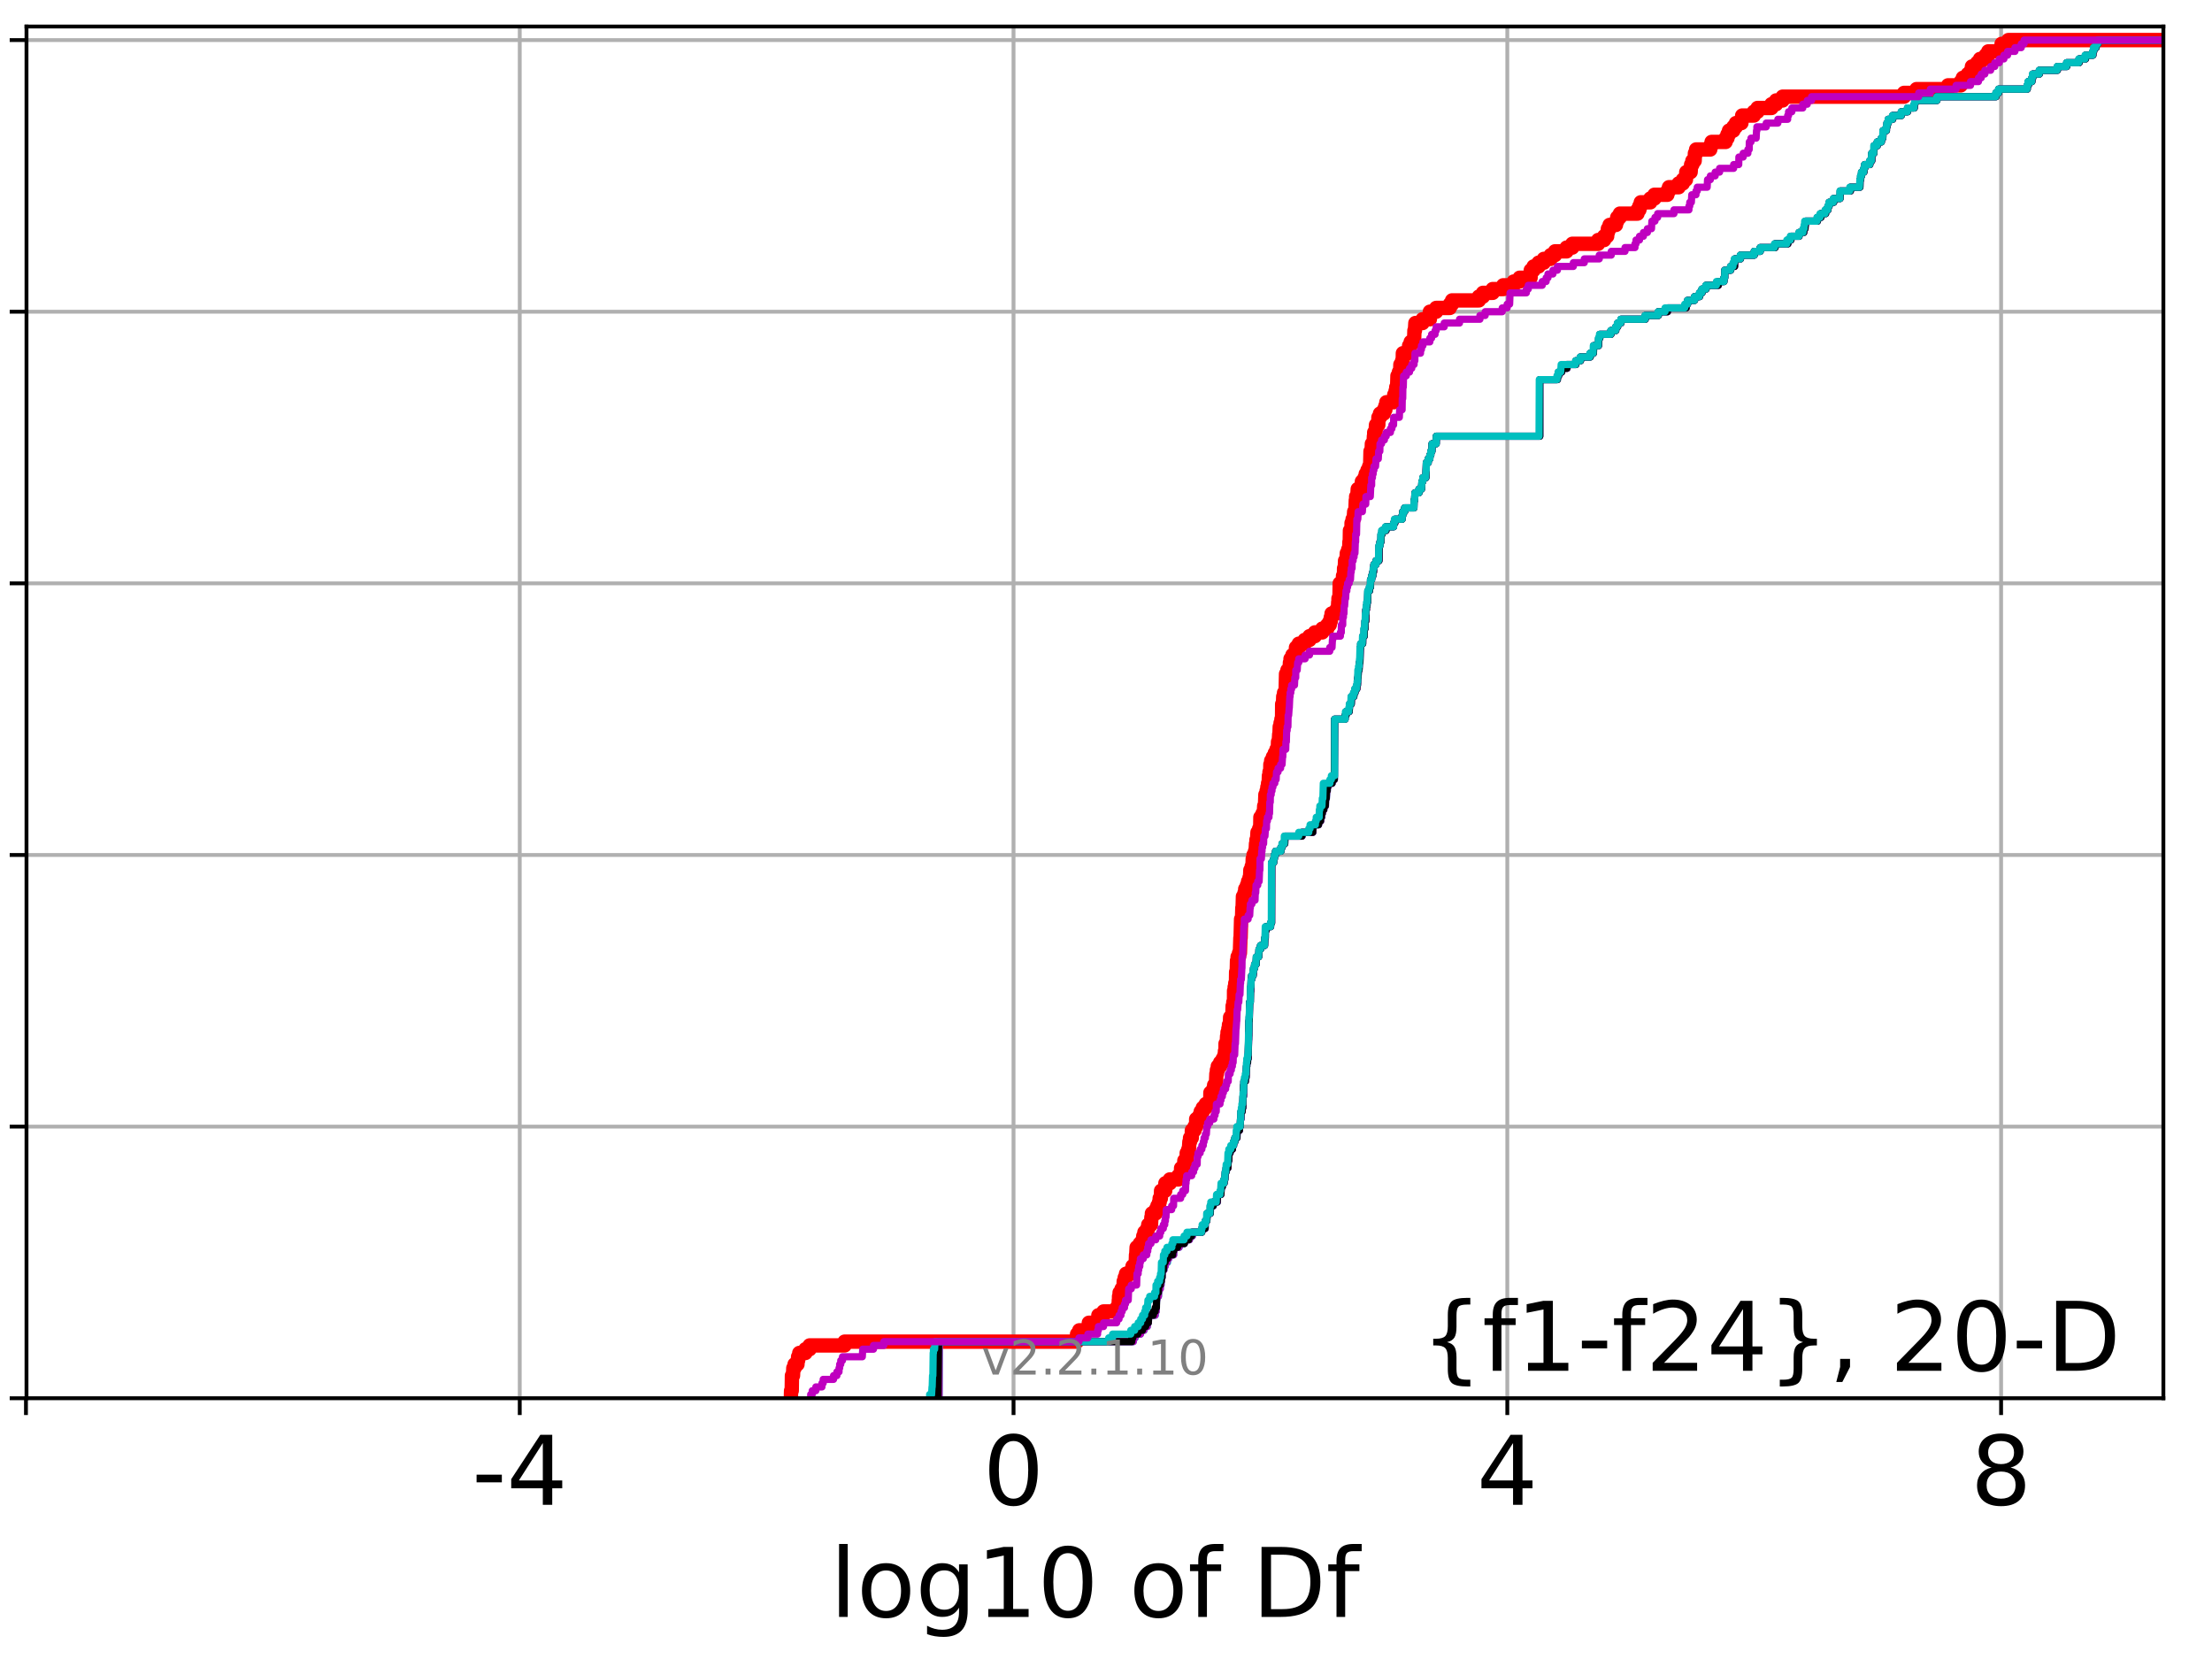 <?xml version="1.0" encoding="utf-8" standalone="no"?>
<!DOCTYPE svg PUBLIC "-//W3C//DTD SVG 1.1//EN"
  "http://www.w3.org/Graphics/SVG/1.1/DTD/svg11.dtd">
<!-- Created with matplotlib (http://matplotlib.org/) -->
<svg height="345.6pt" version="1.1" viewBox="0 0 460.8 345.6" width="460.8pt" xmlns="http://www.w3.org/2000/svg" xmlns:xlink="http://www.w3.org/1999/xlink">
 <defs>
  <style type="text/css">
*{stroke-linecap:butt;stroke-linejoin:round;}
  </style>
 </defs>
 <g id="figure_1">
  <g id="patch_1">
   <path d="M 0 345.6 
L 460.8 345.6 
L 460.8 0 
L 0 0 
z
" style="fill:#ffffff;"/>
  </g>
  <g id="axes_1">
   <g id="patch_2">
    <path d="M 5.52 291.28 
L 450.672 291.28 
L 450.672 5.52 
L 5.52 5.52 
z
" style="fill:#ffffff;"/>
   </g>
   <g id="matplotlib.axis_1">
    <g id="xtick_1">
     <g id="line2d_1">
      <path clip-path="url(#pd67cf5328b)" d="M 5.409 291.28 
L 5.409 5.52 
" style="fill:none;stroke:#b0b0b0;stroke-linecap:square;stroke-width:0.8;"/>
     </g>
     <g id="line2d_2">
      <defs>
       <path d="M 0 0 
L 0 3.5 
" id="m4b9379d08d" style="stroke:#000000;stroke-width:0.8;"/>
      </defs>
      <g>
       <use style="stroke:#000000;stroke-width:0.8;" x="5.409" xlink:href="#m4b9379d08d" y="291.28"/>
      </g>
     </g>
    </g>
    <g id="xtick_2">
     <g id="line2d_3">
      <path clip-path="url(#pd67cf5328b)" d="M 108.273 291.28 
L 108.273 5.52 
" style="fill:none;stroke:#b0b0b0;stroke-linecap:square;stroke-width:0.8;"/>
     </g>
     <g id="line2d_4">
      <g>
       <use style="stroke:#000000;stroke-width:0.8;" x="108.273" xlink:href="#m4b9379d08d" y="291.28"/>
      </g>
     </g>
     <g id="text_1">
      <!-- -4 -->
      <defs>
       <path d="M 4.891 31.391 
L 31.203 31.391 
L 31.203 23.391 
L 4.891 23.391 
z
" id="DejaVuSans-2d"/>
       <path d="M 37.797 64.312 
L 12.891 25.391 
L 37.797 25.391 
z
M 35.203 72.906 
L 47.609 72.906 
L 47.609 25.391 
L 58.016 25.391 
L 58.016 17.188 
L 47.609 17.188 
L 47.609 0 
L 37.797 0 
L 37.797 17.188 
L 4.891 17.188 
L 4.891 26.703 
z
" id="DejaVuSans-34"/>
      </defs>
      <g transform="translate(98.303 313.477)scale(0.2 -0.2)">
       <use xlink:href="#DejaVuSans-2d"/>
       <use x="36.084" xlink:href="#DejaVuSans-34"/>
      </g>
     </g>
    </g>
    <g id="xtick_3">
     <g id="line2d_5">
      <path clip-path="url(#pd67cf5328b)" d="M 211.137 291.28 
L 211.137 5.52 
" style="fill:none;stroke:#b0b0b0;stroke-linecap:square;stroke-width:0.8;"/>
     </g>
     <g id="line2d_6">
      <g>
       <use style="stroke:#000000;stroke-width:0.8;" x="211.137" xlink:href="#m4b9379d08d" y="291.28"/>
      </g>
     </g>
     <g id="text_2">
      <!-- 0 -->
      <defs>
       <path d="M 31.781 66.406 
Q 24.172 66.406 20.328 58.906 
Q 16.5 51.422 16.5 36.375 
Q 16.5 21.391 20.328 13.891 
Q 24.172 6.391 31.781 6.391 
Q 39.453 6.391 43.281 13.891 
Q 47.125 21.391 47.125 36.375 
Q 47.125 51.422 43.281 58.906 
Q 39.453 66.406 31.781 66.406 
z
M 31.781 74.219 
Q 44.047 74.219 50.516 64.516 
Q 56.984 54.828 56.984 36.375 
Q 56.984 17.969 50.516 8.266 
Q 44.047 -1.422 31.781 -1.422 
Q 19.531 -1.422 13.062 8.266 
Q 6.594 17.969 6.594 36.375 
Q 6.594 54.828 13.062 64.516 
Q 19.531 74.219 31.781 74.219 
z
" id="DejaVuSans-30"/>
      </defs>
      <g transform="translate(204.774 313.477)scale(0.2 -0.2)">
       <use xlink:href="#DejaVuSans-30"/>
      </g>
     </g>
    </g>
    <g id="xtick_4">
     <g id="line2d_7">
      <path clip-path="url(#pd67cf5328b)" d="M 314.001 291.28 
L 314.001 5.52 
" style="fill:none;stroke:#b0b0b0;stroke-linecap:square;stroke-width:0.8;"/>
     </g>
     <g id="line2d_8">
      <g>
       <use style="stroke:#000000;stroke-width:0.8;" x="314.001" xlink:href="#m4b9379d08d" y="291.28"/>
      </g>
     </g>
     <g id="text_3">
      <!-- 4 -->
      <g transform="translate(307.638 313.477)scale(0.2 -0.2)">
       <use xlink:href="#DejaVuSans-34"/>
      </g>
     </g>
    </g>
    <g id="xtick_5">
     <g id="line2d_9">
      <path clip-path="url(#pd67cf5328b)" d="M 416.865 291.28 
L 416.865 5.52 
" style="fill:none;stroke:#b0b0b0;stroke-linecap:square;stroke-width:0.8;"/>
     </g>
     <g id="line2d_10">
      <g>
       <use style="stroke:#000000;stroke-width:0.8;" x="416.865" xlink:href="#m4b9379d08d" y="291.28"/>
      </g>
     </g>
     <g id="text_4">
      <!-- 8 -->
      <defs>
       <path d="M 31.781 34.625 
Q 24.75 34.625 20.719 30.859 
Q 16.703 27.094 16.703 20.516 
Q 16.703 13.922 20.719 10.156 
Q 24.75 6.391 31.781 6.391 
Q 38.812 6.391 42.859 10.172 
Q 46.922 13.969 46.922 20.516 
Q 46.922 27.094 42.891 30.859 
Q 38.875 34.625 31.781 34.625 
z
M 21.922 38.812 
Q 15.578 40.375 12.031 44.719 
Q 8.5 49.078 8.5 55.328 
Q 8.5 64.062 14.719 69.141 
Q 20.953 74.219 31.781 74.219 
Q 42.672 74.219 48.875 69.141 
Q 55.078 64.062 55.078 55.328 
Q 55.078 49.078 51.531 44.719 
Q 48 40.375 41.703 38.812 
Q 48.828 37.156 52.797 32.312 
Q 56.781 27.484 56.781 20.516 
Q 56.781 9.906 50.312 4.234 
Q 43.844 -1.422 31.781 -1.422 
Q 19.734 -1.422 13.25 4.234 
Q 6.781 9.906 6.781 20.516 
Q 6.781 27.484 10.781 32.312 
Q 14.797 37.156 21.922 38.812 
z
M 18.312 54.391 
Q 18.312 48.734 21.844 45.562 
Q 25.391 42.391 31.781 42.391 
Q 38.141 42.391 41.719 45.562 
Q 45.312 48.734 45.312 54.391 
Q 45.312 60.062 41.719 63.234 
Q 38.141 66.406 31.781 66.406 
Q 25.391 66.406 21.844 63.234 
Q 18.312 60.062 18.312 54.391 
z
" id="DejaVuSans-38"/>
      </defs>
      <g transform="translate(410.502 313.477)scale(0.2 -0.2)">
       <use xlink:href="#DejaVuSans-38"/>
      </g>
     </g>
    </g>
    <g id="text_5">
     <!-- log10 of Df -->
     <defs>
      <path d="M 9.422 75.984 
L 18.406 75.984 
L 18.406 0 
L 9.422 0 
z
" id="DejaVuSans-6c"/>
      <path d="M 30.609 48.391 
Q 23.391 48.391 19.188 42.75 
Q 14.984 37.109 14.984 27.297 
Q 14.984 17.484 19.156 11.844 
Q 23.344 6.203 30.609 6.203 
Q 37.797 6.203 41.984 11.859 
Q 46.188 17.531 46.188 27.297 
Q 46.188 37.016 41.984 42.703 
Q 37.797 48.391 30.609 48.391 
z
M 30.609 56 
Q 42.328 56 49.016 48.375 
Q 55.719 40.766 55.719 27.297 
Q 55.719 13.875 49.016 6.219 
Q 42.328 -1.422 30.609 -1.422 
Q 18.844 -1.422 12.172 6.219 
Q 5.516 13.875 5.516 27.297 
Q 5.516 40.766 12.172 48.375 
Q 18.844 56 30.609 56 
z
" id="DejaVuSans-6f"/>
      <path d="M 45.406 27.984 
Q 45.406 37.75 41.375 43.109 
Q 37.359 48.484 30.078 48.484 
Q 22.859 48.484 18.828 43.109 
Q 14.797 37.75 14.797 27.984 
Q 14.797 18.266 18.828 12.891 
Q 22.859 7.516 30.078 7.516 
Q 37.359 7.516 41.375 12.891 
Q 45.406 18.266 45.406 27.984 
z
M 54.391 6.781 
Q 54.391 -7.172 48.188 -13.984 
Q 42 -20.797 29.203 -20.797 
Q 24.469 -20.797 20.266 -20.094 
Q 16.062 -19.391 12.109 -17.922 
L 12.109 -9.188 
Q 16.062 -11.328 19.922 -12.344 
Q 23.781 -13.375 27.781 -13.375 
Q 36.625 -13.375 41.016 -8.766 
Q 45.406 -4.156 45.406 5.172 
L 45.406 9.625 
Q 42.625 4.781 38.281 2.391 
Q 33.938 0 27.875 0 
Q 17.828 0 11.672 7.656 
Q 5.516 15.328 5.516 27.984 
Q 5.516 40.672 11.672 48.328 
Q 17.828 56 27.875 56 
Q 33.938 56 38.281 53.609 
Q 42.625 51.219 45.406 46.391 
L 45.406 54.688 
L 54.391 54.688 
z
" id="DejaVuSans-67"/>
      <path d="M 12.406 8.297 
L 28.516 8.297 
L 28.516 63.922 
L 10.984 60.406 
L 10.984 69.391 
L 28.422 72.906 
L 38.281 72.906 
L 38.281 8.297 
L 54.391 8.297 
L 54.391 0 
L 12.406 0 
z
" id="DejaVuSans-31"/>
      <path id="DejaVuSans-20"/>
      <path d="M 37.109 75.984 
L 37.109 68.5 
L 28.516 68.5 
Q 23.688 68.5 21.797 66.547 
Q 19.922 64.594 19.922 59.516 
L 19.922 54.688 
L 34.719 54.688 
L 34.719 47.703 
L 19.922 47.703 
L 19.922 0 
L 10.891 0 
L 10.891 47.703 
L 2.297 47.703 
L 2.297 54.688 
L 10.891 54.688 
L 10.891 58.5 
Q 10.891 67.625 15.141 71.797 
Q 19.391 75.984 28.609 75.984 
z
" id="DejaVuSans-66"/>
      <path d="M 19.672 64.797 
L 19.672 8.109 
L 31.594 8.109 
Q 46.688 8.109 53.688 14.938 
Q 60.688 21.781 60.688 36.531 
Q 60.688 51.172 53.688 57.984 
Q 46.688 64.797 31.594 64.797 
z
M 9.812 72.906 
L 30.078 72.906 
Q 51.266 72.906 61.172 64.094 
Q 71.094 55.281 71.094 36.531 
Q 71.094 17.672 61.125 8.828 
Q 51.172 0 30.078 0 
L 9.812 0 
z
" id="DejaVuSans-44"/>
     </defs>
     <g transform="translate(172.91 336.833)scale(0.2 -0.2)">
      <use xlink:href="#DejaVuSans-6c"/>
      <use x="27.783" xlink:href="#DejaVuSans-6f"/>
      <use x="88.965" xlink:href="#DejaVuSans-67"/>
      <use x="152.441" xlink:href="#DejaVuSans-31"/>
      <use x="216.064" xlink:href="#DejaVuSans-30"/>
      <use x="279.688" xlink:href="#DejaVuSans-20"/>
      <use x="311.475" xlink:href="#DejaVuSans-6f"/>
      <use x="372.656" xlink:href="#DejaVuSans-66"/>
      <use x="407.861" xlink:href="#DejaVuSans-20"/>
      <use x="439.648" xlink:href="#DejaVuSans-44"/>
      <use x="516.65" xlink:href="#DejaVuSans-66"/>
     </g>
    </g>
   </g>
   <g id="matplotlib.axis_2">
    <g id="ytick_1">
     <g id="line2d_11">
      <path clip-path="url(#pd67cf5328b)" d="M 5.52 291.28 
L 450.672 291.28 
" style="fill:none;stroke:#b0b0b0;stroke-linecap:square;stroke-width:0.8;"/>
     </g>
     <g id="line2d_12">
      <defs>
       <path d="M 0 0 
L -3.5 0 
" id="ma342a63458" style="stroke:#000000;stroke-width:0.8;"/>
      </defs>
      <g>
       <use style="stroke:#000000;stroke-width:0.8;" x="5.52" xlink:href="#ma342a63458" y="291.28"/>
      </g>
     </g>
    </g>
    <g id="ytick_2">
     <g id="line2d_13">
      <path clip-path="url(#pd67cf5328b)" d="M 5.52 234.694 
L 450.672 234.694 
" style="fill:none;stroke:#b0b0b0;stroke-linecap:square;stroke-width:0.8;"/>
     </g>
     <g id="line2d_14">
      <g>
       <use style="stroke:#000000;stroke-width:0.8;" x="5.52" xlink:href="#ma342a63458" y="234.694"/>
      </g>
     </g>
    </g>
    <g id="ytick_3">
     <g id="line2d_15">
      <path clip-path="url(#pd67cf5328b)" d="M 5.52 178.108 
L 450.672 178.108 
" style="fill:none;stroke:#b0b0b0;stroke-linecap:square;stroke-width:0.8;"/>
     </g>
     <g id="line2d_16">
      <g>
       <use style="stroke:#000000;stroke-width:0.8;" x="5.52" xlink:href="#ma342a63458" y="178.108"/>
      </g>
     </g>
    </g>
    <g id="ytick_4">
     <g id="line2d_17">
      <path clip-path="url(#pd67cf5328b)" d="M 5.52 121.522 
L 450.672 121.522 
" style="fill:none;stroke:#b0b0b0;stroke-linecap:square;stroke-width:0.8;"/>
     </g>
     <g id="line2d_18">
      <g>
       <use style="stroke:#000000;stroke-width:0.8;" x="5.52" xlink:href="#ma342a63458" y="121.522"/>
      </g>
     </g>
    </g>
    <g id="ytick_5">
     <g id="line2d_19">
      <path clip-path="url(#pd67cf5328b)" d="M 5.52 64.935 
L 450.672 64.935 
" style="fill:none;stroke:#b0b0b0;stroke-linecap:square;stroke-width:0.8;"/>
     </g>
     <g id="line2d_20">
      <g>
       <use style="stroke:#000000;stroke-width:0.8;" x="5.52" xlink:href="#ma342a63458" y="64.935"/>
      </g>
     </g>
    </g>
    <g id="ytick_6">
     <g id="line2d_21">
      <path clip-path="url(#pd67cf5328b)" d="M 5.52 8.349 
L 450.672 8.349 
" style="fill:none;stroke:#b0b0b0;stroke-linecap:square;stroke-width:0.8;"/>
     </g>
     <g id="line2d_22">
      <g>
       <use style="stroke:#000000;stroke-width:0.8;" x="5.52" xlink:href="#ma342a63458" y="8.349"/>
      </g>
     </g>
    </g>
   </g>
   <g id="line2d_23">
    <path clip-path="url(#pd67cf5328b)" d="M 164.756 291.28 
L 164.797 289.708 
L 164.933 289.708 
L 164.977 286.564 
L 165.197 286.564 
L 165.265 284.993 
L 165.531 284.993 
L 165.531 284.207 
L 166.128 284.207 
L 166.128 283.421 
L 166.262 283.421 
L 166.262 282.635 
L 166.508 282.635 
L 166.508 281.849 
L 167.793 281.849 
L 167.793 281.063 
L 168.656 281.063 
L 168.656 280.277 
L 175.949 280.277 
L 175.949 279.491 
L 224.358 279.491 
L 224.374 277.919 
L 224.835 277.919 
L 224.835 277.133 
L 226.623 277.133 
L 226.623 276.348 
L 226.826 276.348 
L 226.826 275.562 
L 228.65 275.562 
L 228.65 274.776 
L 228.813 274.776 
L 228.813 273.99 
L 229.889 273.99 
L 229.889 273.204 
L 232.621 273.204 
L 232.621 272.418 
L 232.994 272.418 
L 233.075 270.846 
L 233.117 270.846 
L 233.117 270.06 
L 233.234 270.06 
L 233.234 269.274 
L 233.655 269.274 
L 233.655 268.488 
L 234.047 268.488 
L 234.096 266.917 
L 234.312 266.917 
L 234.312 266.131 
L 234.571 266.131 
L 234.571 265.345 
L 235.663 265.345 
L 235.663 264.559 
L 235.928 264.559 
L 235.928 263.773 
L 236.575 263.773 
L 236.655 261.415 
L 236.7 261.415 
L 236.783 259.843 
L 237.442 259.843 
L 237.442 259.057 
L 237.996 259.057 
L 237.996 258.271 
L 238.169 258.271 
L 238.169 257.486 
L 238.406 257.486 
L 238.406 256.7 
L 238.994 256.7 
L 238.994 255.914 
L 239.204 255.914 
L 239.204 255.128 
L 239.772 255.128 
L 239.859 253.556 
L 239.966 253.556 
L 239.966 252.77 
L 240.759 252.77 
L 240.759 251.984 
L 241.116 251.984 
L 241.116 251.198 
L 241.455 251.198 
L 241.455 250.412 
L 241.585 250.412 
L 241.585 249.626 
L 241.829 249.626 
L 241.874 248.054 
L 242.732 248.054 
L 242.776 246.483 
L 243.706 246.483 
L 243.706 245.697 
L 245.483 245.697 
L 245.483 244.911 
L 246.03 244.911 
L 246.044 243.339 
L 246.664 243.339 
L 246.727 241.767 
L 247.204 241.767 
L 247.216 240.195 
L 247.551 240.195 
L 247.551 239.409 
L 247.675 239.409 
L 247.776 237.838 
L 247.91 237.838 
L 247.91 237.052 
L 248.266 237.052 
L 248.288 235.48 
L 248.839 235.48 
L 248.839 234.694 
L 249.179 234.694 
L 249.19 233.122 
L 249.871 233.122 
L 249.871 232.336 
L 250.138 232.336 
L 250.138 231.55 
L 250.571 231.55 
L 250.571 230.764 
L 251.184 230.764 
L 251.184 229.978 
L 252.017 229.978 
L 252.017 229.192 
L 252.129 229.192 
L 252.151 227.621 
L 252.739 227.621 
L 252.739 226.835 
L 252.928 226.835 
L 252.928 226.049 
L 253.297 226.049 
L 253.397 223.691 
L 253.508 223.691 
L 253.508 222.905 
L 253.693 222.905 
L 253.693 222.119 
L 254.183 222.119 
L 254.183 221.333 
L 254.722 221.333 
L 254.722 220.547 
L 255.068 220.547 
L 255.068 219.761 
L 255.183 219.761 
L 255.183 218.975 
L 255.295 218.975 
L 255.306 217.404 
L 255.549 217.404 
L 255.629 215.832 
L 255.719 215.832 
L 255.719 215.046 
L 255.898 215.046 
L 255.898 214.26 
L 256.022 214.26 
L 256.022 213.474 
L 256.209 213.474 
L 256.263 211.902 
L 256.718 211.902 
L 256.788 209.544 
L 256.926 209.544 
L 256.926 208.759 
L 257.066 208.759 
L 257.079 206.401 
L 257.205 206.401 
L 257.205 205.615 
L 257.332 205.615 
L 257.332 204.829 
L 257.475 204.829 
L 257.512 202.471 
L 257.638 202.471 
L 257.694 200.113 
L 257.819 200.113 
L 257.819 199.328 
L 258.115 199.328 
L 258.115 198.542 
L 258.292 198.542 
L 258.398 195.398 
L 258.442 195.398 
L 258.545 191.468 
L 258.74 191.468 
L 258.803 189.111 
L 258.86 189.111 
L 258.93 186.753 
L 259.259 186.753 
L 259.259 185.967 
L 259.408 185.967 
L 259.408 185.181 
L 259.773 185.181 
L 259.773 184.395 
L 260.005 184.395 
L 260.005 183.609 
L 260.297 183.609 
L 260.297 182.823 
L 260.416 182.823 
L 260.474 181.251 
L 260.757 181.251 
L 260.757 180.465 
L 260.92 180.465 
L 260.97 178.894 
L 261.129 178.894 
L 261.129 178.108 
L 261.447 178.108 
L 261.447 177.322 
L 261.573 177.322 
L 261.653 175.75 
L 261.742 175.75 
L 261.742 174.964 
L 261.873 174.964 
L 261.961 173.392 
L 262.316 173.392 
L 262.316 172.606 
L 262.525 172.606 
L 262.567 170.249 
L 263.008 170.249 
L 263.008 169.463 
L 263.278 169.463 
L 263.36 167.891 
L 263.517 167.891 
L 263.61 165.533 
L 263.859 165.533 
L 263.859 164.747 
L 264.019 164.747 
L 264.019 163.961 
L 264.166 163.961 
L 264.166 163.175 
L 264.289 163.175 
L 264.343 161.603 
L 264.464 161.603 
L 264.464 160.818 
L 264.619 160.818 
L 264.643 159.246 
L 264.814 159.246 
L 264.814 158.46 
L 265.175 158.46 
L 265.175 157.674 
L 265.565 157.674 
L 265.565 156.888 
L 265.921 156.888 
L 265.921 156.102 
L 266.188 156.102 
L 266.241 154.53 
L 266.395 154.53 
L 266.483 152.958 
L 266.537 152.958 
L 266.598 151.386 
L 266.772 151.386 
L 266.772 150.601 
L 266.947 150.601 
L 266.947 149.815 
L 267.078 149.815 
L 267.101 146.671 
L 267.272 146.671 
L 267.325 145.099 
L 267.494 145.099 
L 267.494 144.313 
L 267.819 144.313 
L 267.909 140.384 
L 268.204 140.384 
L 268.204 139.598 
L 268.654 139.598 
L 268.719 138.026 
L 268.843 138.026 
L 268.843 137.24 
L 269.243 137.24 
L 269.243 136.454 
L 269.923 136.454 
L 269.979 134.882 
L 270.555 134.882 
L 270.555 134.096 
L 271.784 134.096 
L 271.784 133.31 
L 272.791 133.31 
L 272.791 132.524 
L 273.908 132.524 
L 273.908 131.739 
L 275.451 131.739 
L 275.451 130.953 
L 276.501 130.953 
L 276.501 130.167 
L 277.01 130.167 
L 277.01 129.381 
L 277.231 129.381 
L 277.231 128.595 
L 277.394 128.595 
L 277.394 127.809 
L 278.38 127.809 
L 278.38 127.023 
L 278.698 127.023 
L 278.78 125.451 
L 278.834 125.451 
L 278.834 124.665 
L 279.038 124.665 
L 279.09 121.522 
L 279.746 121.522 
L 279.779 119.95 
L 279.964 119.95 
L 280 118.378 
L 280.141 118.378 
L 280.206 116.806 
L 280.485 116.806 
L 280.572 115.234 
L 280.866 115.234 
L 280.866 114.448 
L 281.062 114.448 
L 281.116 112.876 
L 281.18 112.876 
L 281.22 110.519 
L 281.543 110.519 
L 281.556 108.947 
L 281.773 108.947 
L 281.773 108.161 
L 281.996 108.161 
L 282.103 106.589 
L 282.348 106.589 
L 282.439 104.231 
L 282.512 104.231 
L 282.512 103.445 
L 282.75 103.445 
L 282.846 101.874 
L 283.573 101.874 
L 283.573 101.088 
L 283.711 101.088 
L 283.711 100.302 
L 284.253 100.302 
L 284.253 99.516 
L 284.509 99.516 
L 284.509 98.73 
L 284.878 98.73 
L 284.878 97.944 
L 285.221 97.944 
L 285.221 97.158 
L 285.428 97.158 
L 285.506 94.014 
L 285.737 94.014 
L 285.79 92.443 
L 286.143 92.443 
L 286.214 90.871 
L 286.272 90.871 
L 286.272 90.085 
L 286.551 90.085 
L 286.648 88.513 
L 287.121 88.513 
L 287.153 86.941 
L 287.477 86.941 
L 287.477 86.155 
L 288.271 86.155 
L 288.271 85.369 
L 288.594 85.369 
L 288.594 84.583 
L 288.803 84.583 
L 288.803 83.797 
L 290.306 83.797 
L 290.306 83.012 
L 290.449 83.012 
L 290.449 82.226 
L 290.726 82.226 
L 290.726 81.44 
L 290.869 81.44 
L 290.869 80.654 
L 291.046 80.654 
L 291.119 78.296 
L 291.424 78.296 
L 291.424 77.51 
L 291.685 77.51 
L 291.729 75.938 
L 292.083 75.938 
L 292.083 75.152 
L 292.217 75.152 
L 292.245 73.581 
L 293.385 73.581 
L 293.385 72.795 
L 293.547 72.795 
L 293.547 72.009 
L 293.878 72.009 
L 293.878 71.223 
L 294.577 71.223 
L 294.65 68.865 
L 294.76 68.865 
L 294.85 67.293 
L 296.343 67.293 
L 296.343 66.507 
L 297.863 66.507 
L 297.865 64.935 
L 299.183 64.935 
L 299.183 64.15 
L 302.02 64.15 
L 302.02 63.364 
L 302.495 63.364 
L 302.495 62.578 
L 308.07 62.578 
L 308.07 61.792 
L 308.929 61.792 
L 308.929 61.006 
L 310.951 61.006 
L 310.951 60.22 
L 313.152 60.22 
L 313.152 59.434 
L 315.327 59.434 
L 315.327 58.648 
L 316.567 58.648 
L 316.567 57.862 
L 318.848 57.862 
L 318.891 56.29 
L 319.481 56.29 
L 319.481 55.504 
L 320.514 55.504 
L 320.514 54.719 
L 321.607 54.719 
L 321.607 53.933 
L 323.024 53.933 
L 323.024 53.147 
L 323.937 53.147 
L 323.937 52.361 
L 326.35 52.361 
L 326.35 51.575 
L 327.538 51.575 
L 327.538 50.789 
L 332.923 50.789 
L 332.923 50.003 
L 334.173 50.003 
L 334.173 49.217 
L 334.8 49.217 
L 334.8 48.431 
L 334.956 48.431 
L 334.956 47.645 
L 335.305 47.645 
L 335.305 46.859 
L 336.633 46.859 
L 336.633 46.073 
L 336.9 46.073 
L 336.9 45.287 
L 337.45 45.287 
L 337.45 44.502 
L 341.111 44.502 
L 341.111 43.716 
L 341.515 43.716 
L 341.515 42.93 
L 341.808 42.93 
L 341.808 42.144 
L 343.787 42.144 
L 343.787 41.358 
L 344.654 41.358 
L 344.654 40.572 
L 347.338 40.572 
L 347.338 39.786 
L 347.681 39.786 
L 347.681 39 
L 349.692 39 
L 349.692 38.214 
L 350.567 38.214 
L 350.567 37.428 
L 351.21 37.428 
L 351.281 35.856 
L 352.185 35.856 
L 352.294 34.285 
L 352.556 34.285 
L 352.556 33.499 
L 353.027 33.499 
L 353.085 31.927 
L 353.335 31.927 
L 353.335 31.141 
L 356.272 31.141 
L 356.272 30.355 
L 356.555 30.355 
L 356.555 29.569 
L 359.47 29.569 
L 359.47 28.783 
L 359.862 28.783 
L 359.862 27.997 
L 360.185 27.997 
L 360.185 27.211 
L 361.089 27.211 
L 361.089 26.425 
L 361.625 26.425 
L 361.625 25.64 
L 362.764 25.64 
L 362.764 24.854 
L 362.927 24.854 
L 362.927 24.068 
L 365.357 24.068 
L 365.357 23.282 
L 366.125 23.282 
L 366.125 22.496 
L 369.02 22.496 
L 369.02 21.71 
L 369.991 21.71 
L 369.991 20.924 
L 371.358 20.924 
L 371.358 20.138 
L 396.649 20.138 
L 396.649 19.352 
L 399.246 19.352 
L 399.246 18.566 
L 405.817 18.566 
L 405.817 17.78 
L 408.466 17.78 
L 408.466 16.994 
L 408.902 16.994 
L 408.902 16.208 
L 409.93 16.208 
L 409.93 15.423 
L 410.587 15.423 
L 410.587 14.637 
L 410.795 14.637 
L 410.795 13.851 
L 411.871 13.851 
L 411.871 13.065 
L 412.477 13.065 
L 412.477 12.279 
L 413.646 12.279 
L 413.646 11.493 
L 414.191 11.493 
L 414.191 10.707 
L 416.881 10.707 
L 416.972 9.135 
L 418.379 9.135 
L 418.379 8.349 
L 418.379 8.349 
L 450.672 8.349 
L 450.672 8.349 
" style="fill:none;stroke:#ff0000;stroke-linecap:square;stroke-width:3;"/>
   </g>
   <g id="line2d_24">
    <path clip-path="url(#pd67cf5328b)" d="M 195.626 291.28 
L 195.67 279.491 
L 236.085 279.491 
L 236.085 278.705 
L 236.496 278.705 
L 236.496 277.919 
L 237.582 277.919 
L 237.582 277.133 
L 238.336 277.133 
L 238.336 276.348 
L 239.007 276.348 
L 239.007 275.562 
L 239.227 275.562 
L 239.303 273.99 
L 240.676 273.99 
L 240.676 273.204 
L 240.848 273.204 
L 240.93 270.846 
L 240.97 270.846 
L 240.97 270.06 
L 241.336 270.06 
L 241.4 268.488 
L 241.709 268.488 
L 241.709 267.702 
L 241.875 267.702 
L 241.924 266.131 
L 242.076 266.131 
L 242.118 264.559 
L 242.472 264.559 
L 242.472 263.773 
L 242.724 263.773 
L 242.724 262.987 
L 243.224 262.987 
L 243.224 262.201 
L 243.472 262.201 
L 243.472 261.415 
L 244.497 261.415 
L 244.579 259.843 
L 245.653 259.843 
L 245.653 259.057 
L 246.726 259.057 
L 246.726 258.271 
L 247.79 258.271 
L 247.79 257.486 
L 248.426 257.486 
L 248.426 256.7 
L 250.351 256.7 
L 250.351 255.914 
L 251.066 255.914 
L 251.084 254.342 
L 251.405 254.342 
L 251.485 252.77 
L 252.13 252.77 
L 252.198 251.198 
L 252.754 251.198 
L 252.754 250.412 
L 253.617 250.412 
L 253.634 248.84 
L 254.336 248.84 
L 254.426 247.269 
L 254.622 247.269 
L 254.622 246.483 
L 255.005 246.483 
L 255.005 245.697 
L 255.164 245.697 
L 255.26 244.125 
L 255.43 244.125 
L 255.43 243.339 
L 255.782 243.339 
L 255.889 241.767 
L 255.982 241.767 
L 256.016 240.195 
L 256.276 240.195 
L 256.276 239.409 
L 256.747 239.409 
L 256.747 238.623 
L 256.998 238.623 
L 256.998 237.838 
L 257.274 237.838 
L 257.274 237.052 
L 257.692 237.052 
L 257.748 235.48 
L 258.217 235.48 
L 258.217 234.694 
L 258.353 234.694 
L 258.423 233.122 
L 258.535 233.122 
L 258.539 231.55 
L 258.768 231.55 
L 258.768 230.764 
L 258.896 230.764 
L 258.965 228.407 
L 259.052 228.407 
L 259.128 225.263 
L 259.43 225.263 
L 259.43 224.477 
L 259.569 224.477 
L 259.671 222.119 
L 259.729 222.119 
L 259.729 221.333 
L 259.891 221.333 
L 259.891 220.547 
L 260.005 220.547 
L 260.108 216.618 
L 260.126 216.618 
L 260.182 212.688 
L 260.24 212.688 
L 260.322 208.759 
L 260.458 208.759 
L 260.471 206.401 
L 260.579 206.401 
L 260.634 204.043 
L 260.737 204.043 
L 260.737 203.257 
L 261.05 203.257 
L 261.151 201.685 
L 261.364 201.685 
L 261.364 200.899 
L 261.667 200.899 
L 261.756 199.328 
L 262.204 199.328 
L 262.28 197.756 
L 262.597 197.756 
L 262.597 196.97 
L 263.433 196.97 
L 263.486 195.398 
L 263.598 195.398 
L 263.609 193.826 
L 263.762 193.826 
L 263.762 193.04 
L 264.709 193.04 
L 264.709 192.254 
L 264.896 192.254 
L 264.926 179.68 
L 265.335 179.68 
L 265.335 178.894 
L 265.469 178.894 
L 265.469 178.108 
L 265.724 178.108 
L 265.724 177.322 
L 266.846 177.322 
L 266.846 176.536 
L 267.099 176.536 
L 267.099 175.75 
L 267.637 175.75 
L 267.688 174.178 
L 271.257 174.178 
L 271.257 173.392 
L 273.49 173.392 
L 273.575 171.82 
L 274.687 171.82 
L 274.687 171.034 
L 275.131 171.034 
L 275.131 170.249 
L 275.312 170.249 
L 275.312 169.463 
L 275.475 169.463 
L 275.475 168.677 
L 275.797 168.677 
L 275.797 167.891 
L 276.114 167.891 
L 276.169 166.319 
L 276.307 166.319 
L 276.371 164.747 
L 276.506 164.747 
L 276.506 163.961 
L 276.641 163.961 
L 276.641 163.175 
L 277.511 163.175 
L 277.511 162.389 
L 277.979 162.389 
L 278.031 149.815 
L 280.206 149.815 
L 280.206 149.029 
L 280.406 149.029 
L 280.406 148.243 
L 281.068 148.243 
L 281.152 146.671 
L 281.491 146.671 
L 281.55 145.099 
L 282.033 145.099 
L 282.033 144.313 
L 282.274 144.313 
L 282.274 143.527 
L 282.647 143.527 
L 282.647 142.741 
L 282.781 142.741 
L 282.846 141.17 
L 282.909 141.17 
L 282.98 139.598 
L 283.118 139.598 
L 283.192 138.026 
L 283.295 138.026 
L 283.385 134.882 
L 283.471 134.882 
L 283.471 134.096 
L 283.87 134.096 
L 283.897 132.524 
L 284.202 132.524 
L 284.203 130.953 
L 284.361 130.953 
L 284.365 129.381 
L 284.509 129.381 
L 284.534 127.023 
L 284.647 127.023 
L 284.647 126.237 
L 284.779 126.237 
L 284.779 125.451 
L 284.898 125.451 
L 284.963 123.093 
L 285.302 123.093 
L 285.302 122.308 
L 285.506 122.308 
L 285.506 120.736 
L 285.737 120.736 
L 285.737 119.95 
L 285.986 119.95 
L 285.986 119.164 
L 286.126 119.164 
L 286.214 117.592 
L 286.648 117.592 
L 286.648 116.806 
L 287.261 116.806 
L 287.303 113.662 
L 287.477 113.662 
L 287.477 112.876 
L 287.681 112.876 
L 287.71 111.305 
L 287.909 111.305 
L 287.909 110.519 
L 288.735 110.519 
L 288.735 109.733 
L 290.306 109.733 
L 290.306 108.947 
L 290.578 108.947 
L 290.578 108.161 
L 292.083 108.161 
L 292.083 107.375 
L 292.217 107.375 
L 292.217 106.589 
L 292.614 106.589 
L 292.614 105.803 
L 294.545 105.803 
L 294.577 104.231 
L 294.687 104.231 
L 294.76 102.66 
L 295.607 102.66 
L 295.607 101.874 
L 296.13 101.874 
L 296.222 100.302 
L 296.4 100.302 
L 296.4 99.516 
L 297.029 99.516 
L 297.134 96.372 
L 297.524 96.372 
L 297.524 95.586 
L 297.863 95.586 
L 297.863 94.8 
L 298.061 94.8 
L 298.061 94.014 
L 298.291 94.014 
L 298.33 92.443 
L 299.183 92.443 
L 299.209 90.871 
L 320.762 90.871 
L 320.762 79.082 
L 324.438 79.082 
L 324.438 78.296 
L 324.697 78.296 
L 324.697 77.51 
L 325.323 77.51 
L 325.323 76.724 
L 326.457 76.724 
L 326.457 75.938 
L 328.296 75.938 
L 328.296 75.152 
L 329.255 75.152 
L 329.255 74.366 
L 331.28 74.366 
L 331.28 73.581 
L 331.943 73.581 
L 332.001 72.009 
L 332.999 72.009 
L 333.049 70.437 
L 333.273 70.437 
L 333.273 69.651 
L 335.588 69.651 
L 335.588 68.865 
L 336.601 68.865 
L 336.601 68.079 
L 336.99 68.079 
L 336.99 67.293 
L 337.684 67.293 
L 337.684 66.507 
L 342.737 66.507 
L 342.737 65.721 
L 345.468 65.721 
L 345.468 64.935 
L 347.381 64.935 
L 347.381 64.15 
L 351.261 64.15 
L 351.261 63.364 
L 351.555 63.364 
L 351.555 62.578 
L 353.006 62.578 
L 353.006 61.792 
L 354.056 61.792 
L 354.056 61.006 
L 354.559 61.006 
L 354.559 60.22 
L 355.408 60.22 
L 355.408 59.434 
L 357.973 59.434 
L 357.973 58.648 
L 359.127 58.648 
L 359.127 57.862 
L 359.291 57.862 
L 359.298 56.29 
L 360.52 56.29 
L 360.52 55.504 
L 361.342 55.504 
L 361.403 53.933 
L 362.576 53.933 
L 362.576 53.147 
L 365.442 53.147 
L 365.442 52.361 
L 366.687 52.361 
L 366.687 51.575 
L 369.789 51.575 
L 369.789 50.789 
L 372.446 50.789 
L 372.446 50.003 
L 373.084 50.003 
L 373.084 49.217 
L 374.783 49.217 
L 374.783 48.431 
L 375.756 48.431 
L 375.756 47.645 
L 376.021 47.645 
L 376.021 46.859 
L 376.133 46.859 
L 376.133 46.073 
L 378.614 46.073 
L 378.614 45.287 
L 379.341 45.287 
L 379.341 44.502 
L 380.314 44.502 
L 380.314 43.716 
L 380.809 43.716 
L 380.809 42.93 
L 381.055 42.93 
L 381.055 42.144 
L 381.992 42.144 
L 381.992 41.358 
L 383.318 41.358 
L 383.376 39.786 
L 385.486 39.786 
L 385.486 39 
L 387.451 39 
L 387.492 37.428 
L 387.621 37.428 
L 387.621 36.642 
L 387.802 36.642 
L 387.802 35.856 
L 388.29 35.856 
L 388.29 35.071 
L 388.45 35.071 
L 388.45 34.285 
L 389.522 34.285 
L 389.522 33.499 
L 389.921 33.499 
L 389.936 31.927 
L 390.369 31.927 
L 390.424 30.355 
L 391.074 30.355 
L 391.074 29.569 
L 391.921 29.569 
L 391.921 28.783 
L 392.223 28.783 
L 392.295 27.211 
L 392.98 27.211 
L 392.98 26.425 
L 393.102 26.425 
L 393.102 25.64 
L 393.368 25.64 
L 393.368 24.854 
L 394.287 24.854 
L 394.287 24.068 
L 396.082 24.068 
L 396.082 23.282 
L 397.387 23.282 
L 397.387 22.496 
L 398.777 22.496 
L 398.777 21.71 
L 398.907 21.71 
L 398.907 20.924 
L 403.504 20.924 
L 403.504 20.138 
L 415.814 20.138 
L 415.814 19.352 
L 416.371 19.352 
L 416.371 18.566 
L 422.315 18.566 
L 422.315 17.78 
L 422.543 17.78 
L 422.543 16.994 
L 423.284 16.994 
L 423.284 16.208 
L 423.466 16.208 
L 423.466 15.423 
L 424.84 15.423 
L 424.84 14.637 
L 428.597 14.637 
L 428.597 13.851 
L 430.537 13.851 
L 430.537 13.065 
L 433.124 13.065 
L 433.124 12.279 
L 434.455 12.279 
L 434.455 11.493 
L 435.993 11.493 
L 435.993 10.707 
L 436.159 10.707 
L 436.159 9.921 
L 436.669 9.921 
L 436.669 9.135 
L 437.057 9.135 
L 437.057 8.349 
L 437.057 8.349 
L 450.672 8.349 
L 450.672 8.349 
" style="fill:none;stroke:#00bfbf;stroke-linecap:square;stroke-width:1.5;"/>
   </g>
   <g id="line2d_25">
    <path clip-path="url(#pd67cf5328b)" d="M 195.613 291.28 
L 195.647 279.491 
L 236.085 279.491 
L 236.085 278.705 
L 236.411 278.705 
L 236.411 277.919 
L 237.582 277.919 
L 237.582 277.133 
L 238.293 277.133 
L 238.293 276.348 
L 238.993 276.348 
L 238.993 275.562 
L 239.226 275.562 
L 239.302 273.99 
L 240.626 273.99 
L 240.626 273.204 
L 240.848 273.204 
L 240.929 270.846 
L 240.969 270.846 
L 240.969 270.06 
L 241.314 270.06 
L 241.4 268.488 
L 241.708 268.488 
L 241.708 267.702 
L 241.857 267.702 
L 241.923 266.131 
L 242.074 266.131 
L 242.117 264.559 
L 242.472 264.559 
L 242.472 263.773 
L 242.724 263.773 
L 242.724 262.987 
L 243.087 262.987 
L 243.087 262.201 
L 243.466 262.201 
L 243.466 261.415 
L 244.496 261.415 
L 244.548 259.843 
L 245.621 259.843 
L 245.621 259.057 
L 246.726 259.057 
L 246.726 258.271 
L 247.79 258.271 
L 247.79 257.486 
L 248.399 257.486 
L 248.399 256.7 
L 250.351 256.7 
L 250.351 255.914 
L 251.063 255.914 
L 251.084 254.342 
L 251.404 254.342 
L 251.485 252.77 
L 252.13 252.77 
L 252.198 251.198 
L 252.751 251.198 
L 252.751 250.412 
L 253.586 250.412 
L 253.632 248.84 
L 254.335 248.84 
L 254.426 247.269 
L 254.621 247.269 
L 254.621 246.483 
L 255.005 246.483 
L 255.005 245.697 
L 255.164 245.697 
L 255.26 244.125 
L 255.43 244.125 
L 255.43 243.339 
L 255.782 243.339 
L 255.886 241.767 
L 255.982 241.767 
L 256.015 240.195 
L 256.257 240.195 
L 256.257 239.409 
L 256.745 239.409 
L 256.745 238.623 
L 256.99 238.623 
L 256.99 237.838 
L 257.263 237.838 
L 257.263 237.052 
L 257.679 237.052 
L 257.74 235.48 
L 258.214 235.48 
L 258.214 234.694 
L 258.353 234.694 
L 258.423 233.122 
L 258.53 233.122 
L 258.534 231.55 
L 258.767 231.55 
L 258.767 230.764 
L 258.896 230.764 
L 258.965 228.407 
L 259.052 228.407 
L 259.128 225.263 
L 259.43 225.263 
L 259.43 224.477 
L 259.569 224.477 
L 259.671 222.119 
L 259.729 222.119 
L 259.729 221.333 
L 259.891 221.333 
L 259.891 220.547 
L 260.005 220.547 
L 260.108 216.618 
L 260.126 216.618 
L 260.174 212.688 
L 260.24 212.688 
L 260.322 208.759 
L 260.458 208.759 
L 260.471 206.401 
L 260.579 206.401 
L 260.634 204.043 
L 260.737 204.043 
L 260.737 203.257 
L 261.05 203.257 
L 261.151 201.685 
L 261.364 201.685 
L 261.364 200.899 
L 261.667 200.899 
L 261.756 199.328 
L 262.204 199.328 
L 262.28 197.756 
L 262.597 197.756 
L 262.597 196.97 
L 263.433 196.97 
L 263.486 195.398 
L 263.592 195.398 
L 263.598 193.826 
L 263.761 193.826 
L 263.761 193.04 
L 264.697 193.04 
L 264.697 192.254 
L 264.896 192.254 
L 264.926 179.68 
L 265.335 179.68 
L 265.335 178.894 
L 265.469 178.894 
L 265.469 178.108 
L 265.724 178.108 
L 265.724 177.322 
L 266.846 177.322 
L 266.846 176.536 
L 267.099 176.536 
L 267.099 175.75 
L 267.637 175.75 
L 267.687 174.178 
L 271.256 174.178 
L 271.256 173.392 
L 273.488 173.392 
L 273.573 171.82 
L 274.687 171.82 
L 274.687 171.034 
L 275.131 171.034 
L 275.131 170.249 
L 275.31 170.249 
L 275.31 169.463 
L 275.474 169.463 
L 275.474 168.677 
L 275.796 168.677 
L 275.796 167.891 
L 276.111 167.891 
L 276.159 166.319 
L 276.302 166.319 
L 276.371 164.747 
L 276.502 164.747 
L 276.502 163.961 
L 276.638 163.961 
L 276.638 163.175 
L 277.509 163.175 
L 277.509 162.389 
L 277.978 162.389 
L 278.031 149.815 
L 280.206 149.815 
L 280.206 149.029 
L 280.406 149.029 
L 280.406 148.243 
L 281.068 148.243 
L 281.151 146.671 
L 281.491 146.671 
L 281.549 145.099 
L 282.033 145.099 
L 282.033 144.313 
L 282.273 144.313 
L 282.273 143.527 
L 282.647 143.527 
L 282.647 142.741 
L 282.781 142.741 
L 282.846 141.17 
L 282.909 141.17 
L 282.98 139.598 
L 283.117 139.598 
L 283.192 138.026 
L 283.294 138.026 
L 283.384 134.882 
L 283.47 134.882 
L 283.47 134.096 
L 283.87 134.096 
L 283.897 132.524 
L 284.201 132.524 
L 284.202 130.953 
L 284.36 130.953 
L 284.365 129.381 
L 284.509 129.381 
L 284.532 127.023 
L 284.647 127.023 
L 284.647 126.237 
L 284.779 126.237 
L 284.779 125.451 
L 284.898 125.451 
L 284.963 123.093 
L 285.302 123.093 
L 285.302 122.308 
L 285.505 122.308 
L 285.506 120.736 
L 285.737 120.736 
L 285.737 119.95 
L 285.985 119.95 
L 285.985 119.164 
L 286.126 119.164 
L 286.214 117.592 
L 286.648 117.592 
L 286.648 116.806 
L 287.26 116.806 
L 287.302 113.662 
L 287.477 113.662 
L 287.477 112.876 
L 287.68 112.876 
L 287.709 111.305 
L 287.909 111.305 
L 287.909 110.519 
L 288.734 110.519 
L 288.734 109.733 
L 290.306 109.733 
L 290.306 108.947 
L 290.578 108.947 
L 290.578 108.161 
L 292.083 108.161 
L 292.083 107.375 
L 292.217 107.375 
L 292.217 106.589 
L 292.614 106.589 
L 292.614 105.803 
L 294.545 105.803 
L 294.577 104.231 
L 294.686 104.231 
L 294.76 102.66 
L 295.606 102.66 
L 295.606 101.874 
L 296.13 101.874 
L 296.222 100.302 
L 296.4 100.302 
L 296.4 99.516 
L 297.028 99.516 
L 297.134 96.372 
L 297.524 96.372 
L 297.524 95.586 
L 297.863 95.586 
L 297.863 94.8 
L 298.061 94.8 
L 298.061 94.014 
L 298.291 94.014 
L 298.33 92.443 
L 299.183 92.443 
L 299.209 90.871 
L 320.76 90.871 
L 320.761 79.082 
L 324.437 79.082 
L 324.437 78.296 
L 324.695 78.296 
L 324.695 77.51 
L 325.321 77.51 
L 325.321 76.724 
L 326.451 76.724 
L 326.451 75.938 
L 328.295 75.938 
L 328.295 75.152 
L 329.254 75.152 
L 329.254 74.366 
L 331.279 74.366 
L 331.279 73.581 
L 331.942 73.581 
L 332 72.009 
L 332.998 72.009 
L 333.048 70.437 
L 333.272 70.437 
L 333.272 69.651 
L 335.587 69.651 
L 335.587 68.865 
L 336.601 68.865 
L 336.601 68.079 
L 336.989 68.079 
L 336.989 67.293 
L 337.684 67.293 
L 337.684 66.507 
L 342.736 66.507 
L 342.736 65.721 
L 345.468 65.721 
L 345.468 64.935 
L 347.379 64.935 
L 347.379 64.15 
L 351.258 64.15 
L 351.258 63.364 
L 351.555 63.364 
L 351.555 62.578 
L 353.006 62.578 
L 353.006 61.792 
L 354.056 61.792 
L 354.056 61.006 
L 354.559 61.006 
L 354.559 60.22 
L 355.408 60.22 
L 355.408 59.434 
L 357.968 59.434 
L 357.968 58.648 
L 359.127 58.648 
L 359.127 57.862 
L 359.291 57.862 
L 359.298 56.29 
L 360.52 56.29 
L 360.52 55.504 
L 361.342 55.504 
L 361.402 53.933 
L 362.576 53.933 
L 362.576 53.147 
L 365.442 53.147 
L 365.442 52.361 
L 366.687 52.361 
L 366.687 51.575 
L 369.788 51.575 
L 369.788 50.789 
L 372.446 50.789 
L 372.446 50.003 
L 373.083 50.003 
L 373.083 49.217 
L 374.783 49.217 
L 374.783 48.431 
L 375.756 48.431 
L 375.756 47.645 
L 376.02 47.645 
L 376.02 46.859 
L 376.132 46.859 
L 376.132 46.073 
L 378.613 46.073 
L 378.613 45.287 
L 379.34 45.287 
L 379.34 44.502 
L 380.314 44.502 
L 380.314 43.716 
L 380.808 43.716 
L 380.808 42.93 
L 381.054 42.93 
L 381.054 42.144 
L 381.991 42.144 
L 381.991 41.358 
L 383.317 41.358 
L 383.376 39.786 
L 385.485 39.786 
L 385.485 39 
L 387.45 39 
L 387.491 37.428 
L 387.621 37.428 
L 387.621 36.642 
L 387.801 36.642 
L 387.801 35.856 
L 388.288 35.856 
L 388.288 35.071 
L 388.449 35.071 
L 388.449 34.285 
L 389.522 34.285 
L 389.522 33.499 
L 389.921 33.499 
L 389.936 31.927 
L 390.369 31.927 
L 390.423 30.355 
L 391.074 30.355 
L 391.074 29.569 
L 391.92 29.569 
L 391.92 28.783 
L 392.222 28.783 
L 392.295 27.211 
L 392.979 27.211 
L 392.979 26.425 
L 393.1 26.425 
L 393.1 25.64 
L 393.366 25.64 
L 393.366 24.854 
L 394.287 24.854 
L 394.287 24.068 
L 396.081 24.068 
L 396.081 23.282 
L 397.385 23.282 
L 397.385 22.496 
L 398.776 22.496 
L 398.776 21.71 
L 398.906 21.71 
L 398.906 20.924 
L 403.504 20.924 
L 403.504 20.138 
L 415.814 20.138 
L 415.814 19.352 
L 416.371 19.352 
L 416.371 18.566 
L 422.315 18.566 
L 422.315 17.78 
L 422.543 17.78 
L 422.543 16.994 
L 423.284 16.994 
L 423.284 16.208 
L 423.465 16.208 
L 423.465 15.423 
L 424.84 15.423 
L 424.84 14.637 
L 428.596 14.637 
L 428.596 13.851 
L 430.537 13.851 
L 430.537 13.065 
L 433.124 13.065 
L 433.124 12.279 
L 434.455 12.279 
L 434.455 11.493 
L 435.993 11.493 
L 435.993 10.707 
L 436.159 10.707 
L 436.159 9.921 
L 436.668 9.921 
L 436.668 9.135 
L 437.057 9.135 
L 437.057 8.349 
L 437.057 8.349 
L 450.672 8.349 
L 450.672 8.349 
" style="fill:none;stroke:#bf00bf;stroke-linecap:square;stroke-width:1.5;"/>
   </g>
   <g id="line2d_26">
    <path clip-path="url(#pd67cf5328b)" d="M 195.405 291.28 
L 195.508 281.063 
L 195.52 281.063 
L 195.526 279.491 
L 235.775 279.491 
L 235.775 278.705 
L 236.003 278.705 
L 236.003 277.919 
L 237.028 277.919 
L 237.028 277.133 
L 237.997 277.133 
L 237.997 276.348 
L 238.664 276.348 
L 238.664 275.562 
L 239.216 275.562 
L 239.295 273.99 
L 240.255 273.99 
L 240.255 273.204 
L 240.651 273.204 
L 240.651 272.418 
L 240.9 272.418 
L 240.962 269.274 
L 241.31 269.274 
L 241.39 267.702 
L 241.703 267.702 
L 241.703 266.917 
L 241.917 266.917 
L 241.917 266.131 
L 242.066 266.131 
L 242.109 264.559 
L 242.375 264.559 
L 242.465 262.987 
L 242.721 262.987 
L 242.721 262.201 
L 243.203 262.201 
L 243.203 261.415 
L 244.291 261.415 
L 244.291 260.629 
L 244.487 260.629 
L 244.487 259.843 
L 245.311 259.843 
L 245.311 259.057 
L 246.723 259.057 
L 246.723 258.271 
L 247.632 258.271 
L 247.632 257.486 
L 248.23 257.486 
L 248.23 256.7 
L 250.348 256.7 
L 250.348 255.914 
L 251.032 255.914 
L 251.082 254.342 
L 251.402 254.342 
L 251.481 252.77 
L 252.128 252.77 
L 252.13 251.198 
L 252.727 251.198 
L 252.727 250.412 
L 253.558 250.412 
L 253.622 248.84 
L 254.333 248.84 
L 254.412 247.269 
L 254.61 247.269 
L 254.61 246.483 
L 255.003 246.483 
L 255.003 245.697 
L 255.162 245.697 
L 255.258 244.125 
L 255.427 244.125 
L 255.427 243.339 
L 255.78 243.339 
L 255.872 241.767 
L 255.974 241.767 
L 256.007 240.195 
L 256.217 240.195 
L 256.217 239.409 
L 256.731 239.409 
L 256.731 238.623 
L 256.969 238.623 
L 256.969 237.838 
L 257.249 237.838 
L 257.249 237.052 
L 257.649 237.052 
L 257.706 235.48 
L 258.195 235.48 
L 258.195 234.694 
L 258.352 234.694 
L 258.423 233.122 
L 258.475 233.122 
L 258.532 231.55 
L 258.765 231.55 
L 258.765 230.764 
L 258.894 230.764 
L 258.944 228.407 
L 259.008 228.407 
L 259.056 226.049 
L 259.128 226.049 
L 259.128 225.263 
L 259.43 225.263 
L 259.43 224.477 
L 259.569 224.477 
L 259.671 222.119 
L 259.728 222.119 
L 259.728 221.333 
L 259.891 221.333 
L 259.891 220.547 
L 260.004 220.547 
L 260.111 215.832 
L 260.126 215.832 
L 260.174 212.688 
L 260.239 212.688 
L 260.322 208.759 
L 260.458 208.759 
L 260.538 205.615 
L 260.579 205.615 
L 260.634 204.043 
L 260.737 204.043 
L 260.737 203.257 
L 261.048 203.257 
L 261.149 201.685 
L 261.362 201.685 
L 261.362 200.899 
L 261.666 200.899 
L 261.729 199.328 
L 262.203 199.328 
L 262.279 197.756 
L 262.595 197.756 
L 262.595 196.97 
L 263.432 196.97 
L 263.485 195.398 
L 263.567 195.398 
L 263.596 193.826 
L 263.749 193.826 
L 263.749 193.04 
L 264.678 193.04 
L 264.678 192.254 
L 264.895 192.254 
L 264.923 179.68 
L 265.334 179.68 
L 265.334 178.894 
L 265.468 178.894 
L 265.468 178.108 
L 265.723 178.108 
L 265.723 177.322 
L 266.845 177.322 
L 266.845 176.536 
L 267.097 176.536 
L 267.097 175.75 
L 267.631 175.75 
L 267.679 174.178 
L 271.222 174.178 
L 271.222 173.392 
L 273.464 173.392 
L 273.531 171.82 
L 274.665 171.82 
L 274.665 171.034 
L 275.087 171.034 
L 275.087 170.249 
L 275.286 170.249 
L 275.286 169.463 
L 275.443 169.463 
L 275.443 168.677 
L 275.758 168.677 
L 275.758 167.891 
L 276.081 167.891 
L 276.134 166.319 
L 276.277 166.319 
L 276.337 164.747 
L 276.473 164.747 
L 276.473 163.961 
L 276.59 163.961 
L 276.59 163.175 
L 277.485 163.175 
L 277.485 162.389 
L 277.953 162.389 
L 278.031 149.815 
L 280.206 149.815 
L 280.206 149.029 
L 280.4 149.029 
L 280.4 148.243 
L 281.063 148.243 
L 281.148 146.671 
L 281.486 146.671 
L 281.546 145.099 
L 282.029 145.099 
L 282.029 144.313 
L 282.27 144.313 
L 282.27 143.527 
L 282.642 143.527 
L 282.642 142.741 
L 282.778 142.741 
L 282.846 141.17 
L 282.904 141.17 
L 282.974 139.598 
L 283.113 139.598 
L 283.189 138.026 
L 283.291 138.026 
L 283.381 134.882 
L 283.468 134.882 
L 283.468 134.096 
L 283.866 134.096 
L 283.894 132.524 
L 284.196 132.524 
L 284.198 130.953 
L 284.358 130.953 
L 284.361 129.381 
L 284.509 129.381 
L 284.528 127.023 
L 284.644 127.023 
L 284.644 126.237 
L 284.775 126.237 
L 284.775 125.451 
L 284.896 125.451 
L 284.961 123.093 
L 285.298 123.093 
L 285.298 122.308 
L 285.503 122.308 
L 285.506 120.736 
L 285.737 120.736 
L 285.737 119.95 
L 285.984 119.95 
L 285.984 119.164 
L 286.122 119.164 
L 286.214 117.592 
L 286.648 117.592 
L 286.648 116.806 
L 287.258 116.806 
L 287.3 113.662 
L 287.477 113.662 
L 287.477 112.876 
L 287.678 112.876 
L 287.706 111.305 
L 287.904 111.305 
L 287.904 110.519 
L 288.731 110.519 
L 288.731 109.733 
L 290.306 109.733 
L 290.306 108.947 
L 290.573 108.947 
L 290.573 108.161 
L 292.083 108.161 
L 292.083 107.375 
L 292.217 107.375 
L 292.217 106.589 
L 292.613 106.589 
L 292.613 105.803 
L 294.544 105.803 
L 294.577 104.231 
L 294.686 104.231 
L 294.76 102.66 
L 295.606 102.66 
L 295.606 101.874 
L 296.129 101.874 
L 296.221 100.302 
L 296.399 100.302 
L 296.399 99.516 
L 297.027 99.516 
L 297.134 96.372 
L 297.524 96.372 
L 297.524 95.586 
L 297.863 95.586 
L 297.863 94.8 
L 298.061 94.8 
L 298.061 94.014 
L 298.29 94.014 
L 298.33 92.443 
L 299.183 92.443 
L 299.209 90.871 
L 320.755 90.871 
L 320.757 79.082 
L 324.434 79.082 
L 324.434 78.296 
L 324.692 78.296 
L 324.692 77.51 
L 325.317 77.51 
L 325.317 76.724 
L 326.412 76.724 
L 326.412 75.938 
L 328.291 75.938 
L 328.291 75.152 
L 329.252 75.152 
L 329.252 74.366 
L 331.276 74.366 
L 331.276 73.581 
L 331.939 73.581 
L 331.997 72.009 
L 332.996 72.009 
L 333.046 70.437 
L 333.269 70.437 
L 333.269 69.651 
L 335.585 69.651 
L 335.585 68.865 
L 336.599 68.865 
L 336.599 68.079 
L 336.987 68.079 
L 336.987 67.293 
L 337.682 67.293 
L 337.682 66.507 
L 342.733 66.507 
L 342.733 65.721 
L 345.465 65.721 
L 345.465 64.935 
L 347.358 64.935 
L 347.358 64.15 
L 351.248 64.15 
L 351.248 63.364 
L 351.553 63.364 
L 351.553 62.578 
L 353.005 62.578 
L 353.005 61.792 
L 354.054 61.792 
L 354.054 61.006 
L 354.557 61.006 
L 354.557 60.22 
L 355.406 60.22 
L 355.406 59.434 
L 357.952 59.434 
L 357.952 58.648 
L 359.127 58.648 
L 359.127 57.862 
L 359.291 57.862 
L 359.298 56.29 
L 360.518 56.29 
L 360.518 55.504 
L 361.34 55.504 
L 361.384 53.933 
L 362.574 53.933 
L 362.574 53.147 
L 365.441 53.147 
L 365.441 52.361 
L 366.687 52.361 
L 366.687 51.575 
L 369.784 51.575 
L 369.784 50.789 
L 372.436 50.789 
L 372.436 50.003 
L 373.077 50.003 
L 373.077 49.217 
L 374.78 49.217 
L 374.78 48.431 
L 375.749 48.431 
L 375.749 47.645 
L 376.014 47.645 
L 376.123 46.073 
L 378.609 46.073 
L 378.609 45.287 
L 379.33 45.287 
L 379.33 44.502 
L 380.309 44.502 
L 380.309 43.716 
L 380.806 43.716 
L 380.806 42.93 
L 381.052 42.93 
L 381.052 42.144 
L 381.988 42.144 
L 381.988 41.358 
L 383.316 41.358 
L 383.371 39.786 
L 385.48 39.786 
L 385.48 39 
L 387.446 39 
L 387.489 37.428 
L 387.618 37.428 
L 387.618 36.642 
L 387.799 36.642 
L 387.799 35.856 
L 388.287 35.856 
L 388.287 35.071 
L 388.448 35.071 
L 388.448 34.285 
L 389.52 34.285 
L 389.52 33.499 
L 389.919 33.499 
L 389.932 31.927 
L 390.368 31.927 
L 390.419 30.355 
L 391.072 30.355 
L 391.072 29.569 
L 391.92 29.569 
L 391.92 28.783 
L 392.22 28.783 
L 392.293 27.211 
L 392.977 27.211 
L 392.977 26.425 
L 393.099 26.425 
L 393.099 25.64 
L 393.366 25.64 
L 393.366 24.854 
L 394.284 24.854 
L 394.284 24.068 
L 396.08 24.068 
L 396.08 23.282 
L 397.383 23.282 
L 397.383 22.496 
L 398.774 22.496 
L 398.774 21.71 
L 398.904 21.71 
L 398.904 20.924 
L 403.502 20.924 
L 403.502 20.138 
L 415.811 20.138 
L 415.811 19.352 
L 416.368 19.352 
L 416.368 18.566 
L 422.312 18.566 
L 422.312 17.78 
L 422.539 17.78 
L 422.539 16.994 
L 423.282 16.994 
L 423.282 16.208 
L 423.463 16.208 
L 423.463 15.423 
L 424.838 15.423 
L 424.838 14.637 
L 428.594 14.637 
L 428.594 13.851 
L 430.534 13.851 
L 430.534 13.065 
L 433.12 13.065 
L 433.12 12.279 
L 434.45 12.279 
L 434.45 11.493 
L 435.991 11.493 
L 435.991 10.707 
L 436.156 10.707 
L 436.156 9.921 
L 436.664 9.921 
L 436.664 9.135 
L 437.054 9.135 
L 437.054 8.349 
L 437.054 8.349 
L 450.672 8.349 
L 450.672 8.349 
" style="fill:none;stroke:#000000;stroke-linecap:square;stroke-width:1.5;"/>
   </g>
   <g id="line2d_27">
    <path clip-path="url(#pd67cf5328b)" d="M 193.658 291.28 
L 193.658 290.494 
L 194.066 290.494 
L 194.157 288.922 
L 194.192 288.922 
L 194.265 286.564 
L 194.337 286.564 
L 194.399 281.849 
L 194.452 281.849 
L 194.452 281.063 
L 194.701 281.063 
L 194.773 279.491 
L 230.962 279.491 
L 230.962 278.705 
L 231.769 278.705 
L 231.769 277.919 
L 235.56 277.919 
L 235.56 277.133 
L 236.367 277.133 
L 236.367 276.348 
L 237.107 276.348 
L 237.107 275.562 
L 237.63 275.562 
L 237.63 274.776 
L 238.01 274.776 
L 238.01 273.99 
L 238.456 273.99 
L 238.456 273.204 
L 238.658 273.204 
L 238.658 272.418 
L 239.031 272.418 
L 239.137 270.846 
L 239.503 270.846 
L 239.503 270.06 
L 240.513 270.06 
L 240.513 269.274 
L 240.788 269.274 
L 240.821 267.702 
L 241.159 267.702 
L 241.159 266.917 
L 241.568 266.917 
L 241.568 266.131 
L 241.756 266.131 
L 241.756 265.345 
L 241.889 265.345 
L 241.953 262.987 
L 242.322 262.987 
L 242.371 261.415 
L 242.65 261.415 
L 242.65 260.629 
L 243.104 260.629 
L 243.104 259.843 
L 244.121 259.843 
L 244.121 259.057 
L 244.331 259.057 
L 244.331 258.271 
L 246.663 258.271 
L 246.663 257.486 
L 247.258 257.486 
L 247.258 256.7 
L 250.285 256.7 
L 250.285 255.914 
L 250.427 255.914 
L 250.427 255.128 
L 251.042 255.128 
L 251.042 254.342 
L 251.343 254.342 
L 251.378 252.77 
L 252.045 252.77 
L 252.066 251.198 
L 252.23 251.198 
L 252.23 250.412 
L 253.361 250.412 
L 253.428 248.84 
L 254.136 248.84 
L 254.136 248.054 
L 254.278 248.054 
L 254.363 246.483 
L 254.953 246.483 
L 254.953 245.697 
L 255.124 245.697 
L 255.217 244.125 
L 255.347 244.125 
L 255.437 242.553 
L 255.73 242.553 
L 255.811 240.195 
L 255.987 240.195 
L 255.987 239.409 
L 256.391 239.409 
L 256.391 238.623 
L 256.942 238.623 
L 256.942 237.838 
L 257.223 237.838 
L 257.223 237.052 
L 257.508 237.052 
L 257.538 235.48 
L 257.642 235.48 
L 257.642 234.694 
L 258.338 234.694 
L 258.41 233.122 
L 258.456 233.122 
L 258.468 231.55 
L 258.594 231.55 
L 258.594 230.764 
L 258.711 230.764 
L 258.711 229.978 
L 258.867 229.978 
L 258.95 227.621 
L 259.044 227.621 
L 259.121 225.263 
L 259.234 225.263 
L 259.234 224.477 
L 259.424 224.477 
L 259.424 223.691 
L 259.559 223.691 
L 259.665 221.333 
L 259.722 221.333 
L 259.722 220.547 
L 259.886 220.547 
L 259.886 219.761 
L 259.998 219.761 
L 260.102 215.046 
L 260.121 215.046 
L 260.168 211.902 
L 260.232 211.902 
L 260.319 208.759 
L 260.455 208.759 
L 260.488 205.615 
L 260.575 205.615 
L 260.633 204.043 
L 260.735 204.043 
L 260.735 203.257 
L 261 203.257 
L 261 202.471 
L 261.125 202.471 
L 261.125 201.685 
L 261.335 201.685 
L 261.335 200.899 
L 261.639 200.899 
L 261.677 199.328 
L 262.179 199.328 
L 262.254 197.756 
L 262.571 197.756 
L 262.571 196.97 
L 263.409 196.97 
L 263.463 195.398 
L 263.53 195.398 
L 263.573 193.04 
L 264.657 193.04 
L 264.657 192.254 
L 264.841 192.254 
L 264.872 179.68 
L 265.311 179.68 
L 265.311 178.894 
L 265.447 178.894 
L 265.447 178.108 
L 265.703 178.108 
L 265.703 177.322 
L 266.823 177.322 
L 266.823 176.536 
L 267.048 176.536 
L 267.048 175.75 
L 267.534 175.75 
L 267.541 174.178 
L 270.55 174.178 
L 270.55 173.392 
L 272.641 173.392 
L 272.641 172.606 
L 272.912 172.606 
L 272.912 171.82 
L 274.023 171.82 
L 274.023 171.034 
L 274.195 171.034 
L 274.195 170.249 
L 274.815 170.249 
L 274.843 168.677 
L 274.949 168.677 
L 274.949 167.891 
L 275.395 167.891 
L 275.46 166.319 
L 275.577 166.319 
L 275.669 163.175 
L 277.042 163.175 
L 277.042 162.389 
L 277.348 162.389 
L 277.348 161.603 
L 278.023 161.603 
L 278.025 149.815 
L 280.206 149.815 
L 280.281 148.243 
L 280.971 148.243 
L 280.971 147.457 
L 281.084 147.457 
L 281.084 146.671 
L 281.391 146.671 
L 281.455 145.099 
L 281.943 145.099 
L 281.943 144.313 
L 282.195 144.313 
L 282.195 143.527 
L 282.556 143.527 
L 282.556 142.741 
L 282.702 142.741 
L 282.702 141.955 
L 282.817 141.955 
L 282.864 139.598 
L 283.002 139.598 
L 283.002 138.812 
L 283.128 138.812 
L 283.219 137.24 
L 283.245 137.24 
L 283.312 134.882 
L 283.407 134.882 
L 283.407 134.096 
L 283.791 134.096 
L 283.837 132.524 
L 284.094 132.524 
L 284.103 130.953 
L 284.256 130.953 
L 284.317 129.381 
L 284.381 129.381 
L 284.433 127.809 
L 284.509 127.809 
L 284.593 126.237 
L 284.682 126.237 
L 284.682 125.451 
L 284.842 125.451 
L 284.902 123.093 
L 285.216 123.093 
L 285.216 122.308 
L 285.431 122.308 
L 285.506 120.736 
L 285.737 120.736 
L 285.737 119.95 
L 285.949 119.95 
L 286.05 118.378 
L 286.214 118.378 
L 286.214 117.592 
L 286.648 117.592 
L 286.648 116.806 
L 287.15 116.806 
L 287.23 113.662 
L 287.477 113.662 
L 287.477 112.876 
L 287.622 112.876 
L 287.653 111.305 
L 287.802 111.305 
L 287.802 110.519 
L 288.59 110.519 
L 288.59 109.733 
L 290.306 109.733 
L 290.306 108.947 
L 290.474 108.947 
L 290.474 108.161 
L 292.083 108.161 
L 292.083 107.375 
L 292.217 107.375 
L 292.217 106.589 
L 292.595 106.589 
L 292.595 105.803 
L 294.526 105.803 
L 294.577 104.231 
L 294.673 104.231 
L 294.76 102.66 
L 295.592 102.66 
L 295.592 101.874 
L 296.117 101.874 
L 296.206 100.302 
L 296.382 100.302 
L 296.382 99.516 
L 296.976 99.516 
L 297.079 97.944 
L 297.117 97.944 
L 297.121 96.372 
L 297.508 96.372 
L 297.508 95.586 
L 297.863 95.586 
L 297.863 94.8 
L 298.05 94.8 
L 298.05 94.014 
L 298.279 94.014 
L 298.316 92.443 
L 299.183 92.443 
L 299.198 90.871 
L 320.609 90.871 
L 320.659 79.082 
L 324.342 79.082 
L 324.342 78.296 
L 324.576 78.296 
L 324.576 77.51 
L 325.119 77.51 
L 325.218 75.938 
L 328.201 75.938 
L 328.201 75.152 
L 329.176 75.152 
L 329.176 74.366 
L 331.189 74.366 
L 331.189 73.581 
L 331.87 73.581 
L 331.92 72.009 
L 332.934 72.009 
L 332.968 70.437 
L 333.192 70.437 
L 333.192 69.651 
L 335.531 69.651 
L 335.531 68.865 
L 336.546 68.865 
L 336.546 68.079 
L 336.924 68.079 
L 336.924 67.293 
L 337.626 67.293 
L 337.626 66.507 
L 342.665 66.507 
L 342.665 65.721 
L 345.403 65.721 
L 345.403 64.935 
L 346.853 64.935 
L 346.853 64.15 
L 350.949 64.15 
L 350.949 63.364 
L 351.518 63.364 
L 351.518 62.578 
L 352.981 62.578 
L 352.981 61.792 
L 353.997 61.792 
L 353.997 61.006 
L 354.507 61.006 
L 354.507 60.22 
L 355.342 60.22 
L 355.342 59.434 
L 357.556 59.434 
L 357.556 58.648 
L 359.116 58.648 
L 359.116 57.862 
L 359.286 57.862 
L 359.293 56.29 
L 360.482 56.29 
L 360.482 55.504 
L 361.02 55.504 
L 361.02 54.719 
L 361.286 54.719 
L 361.286 53.933 
L 362.524 53.933 
L 362.524 53.147 
L 365.413 53.147 
L 365.413 52.361 
L 366.675 52.361 
L 366.675 51.575 
L 369.64 51.575 
L 369.64 50.789 
L 372.225 50.789 
L 372.225 50.003 
L 372.945 50.003 
L 372.945 49.217 
L 374.723 49.217 
L 374.723 48.431 
L 375.589 48.431 
L 375.589 47.645 
L 375.829 47.645 
L 375.829 46.859 
L 375.942 46.859 
L 375.942 46.073 
L 378.497 46.073 
L 378.497 45.287 
L 379.138 45.287 
L 379.138 44.502 
L 380.196 44.502 
L 380.196 43.716 
L 380.747 43.716 
L 380.747 42.93 
L 380.997 42.93 
L 380.997 42.144 
L 381.898 42.144 
L 381.898 41.358 
L 383.278 41.358 
L 383.281 39.786 
L 385.337 39.786 
L 385.337 39 
L 387.36 39 
L 387.445 37.428 
L 387.556 37.428 
L 387.556 36.642 
L 387.758 36.642 
L 387.758 35.856 
L 388.236 35.856 
L 388.236 35.071 
L 388.414 35.071 
L 388.414 34.285 
L 389.458 34.285 
L 389.458 33.499 
L 389.846 33.499 
L 389.891 31.927 
L 390.33 31.927 
L 390.339 30.355 
L 391.024 30.355 
L 391.024 29.569 
L 391.89 29.569 
L 391.89 28.783 
L 392.176 28.783 
L 392.245 27.211 
L 392.924 27.211 
L 392.924 26.425 
L 393.05 26.425 
L 393.05 25.64 
L 393.328 25.64 
L 393.328 24.854 
L 394.213 24.854 
L 394.213 24.068 
L 396.042 24.068 
L 396.042 23.282 
L 397.318 23.282 
L 397.318 22.496 
L 398.713 22.496 
L 398.713 21.71 
L 398.842 21.71 
L 398.842 20.924 
L 403.47 20.924 
L 403.47 20.138 
L 415.74 20.138 
L 415.74 19.352 
L 416.303 19.352 
L 416.303 18.566 
L 422.252 18.566 
L 422.252 17.78 
L 422.447 17.78 
L 422.447 16.994 
L 423.237 16.994 
L 423.237 16.208 
L 423.39 16.208 
L 423.39 15.423 
L 424.787 15.423 
L 424.787 14.637 
L 428.52 14.637 
L 428.52 13.851 
L 430.473 13.851 
L 430.473 13.065 
L 433.029 13.065 
L 433.029 12.279 
L 434.349 12.279 
L 434.349 11.493 
L 435.93 11.493 
L 435.93 10.707 
L 436.089 10.707 
L 436.089 9.921 
L 436.578 9.921 
L 436.578 9.135 
L 436.986 9.135 
L 436.986 8.349 
L 436.986 8.349 
L 450.672 8.349 
L 450.672 8.349 
" style="fill:none;stroke:#00bfbf;stroke-linecap:square;stroke-width:1.5;"/>
   </g>
   <g id="line2d_28">
    <path clip-path="url(#pd67cf5328b)" d="M 168.881 291.28 
L 168.881 290.494 
L 169.202 290.494 
L 169.202 289.708 
L 169.956 289.708 
L 169.956 288.922 
L 171.227 288.922 
L 171.227 288.136 
L 171.483 288.136 
L 171.483 287.35 
L 173.644 287.35 
L 173.644 286.564 
L 174.339 286.564 
L 174.339 285.779 
L 174.783 285.779 
L 174.783 284.993 
L 174.917 284.993 
L 174.917 284.207 
L 175.144 284.207 
L 175.144 283.421 
L 175.503 283.421 
L 175.503 282.635 
L 179.635 282.635 
L 179.717 281.063 
L 181.965 281.063 
L 181.965 280.277 
L 184.106 280.277 
L 184.106 279.491 
L 224.773 279.491 
L 224.773 278.705 
L 226.623 278.705 
L 226.623 277.919 
L 228.65 277.919 
L 228.65 277.133 
L 228.813 277.133 
L 228.813 276.348 
L 229.889 276.348 
L 229.889 275.562 
L 232.621 275.562 
L 232.621 274.776 
L 233.117 274.776 
L 233.117 273.99 
L 233.517 273.99 
L 233.517 273.204 
L 233.772 273.204 
L 233.772 272.418 
L 234.25 272.418 
L 234.25 271.632 
L 234.466 271.632 
L 234.466 270.846 
L 235.032 270.846 
L 235.12 268.488 
L 235.663 268.488 
L 235.663 267.702 
L 236.783 267.702 
L 236.849 265.345 
L 237.1 265.345 
L 237.1 264.559 
L 237.221 264.559 
L 237.221 263.773 
L 237.442 263.773 
L 237.442 262.987 
L 237.561 262.987 
L 237.561 262.201 
L 238.169 262.201 
L 238.169 261.415 
L 238.898 261.415 
L 238.898 260.629 
L 239.098 260.629 
L 239.098 259.843 
L 239.272 259.843 
L 239.272 259.057 
L 239.772 259.057 
L 239.772 258.271 
L 240.771 258.271 
L 240.771 257.486 
L 241.585 257.486 
L 241.585 256.7 
L 241.829 256.7 
L 241.829 255.914 
L 242.342 255.914 
L 242.342 255.128 
L 242.635 255.128 
L 242.635 254.342 
L 242.776 254.342 
L 242.776 253.556 
L 242.898 253.556 
L 242.958 251.984 
L 244.082 251.984 
L 244.082 251.198 
L 244.473 251.198 
L 244.503 249.626 
L 245.948 249.626 
L 245.948 248.84 
L 246.385 248.84 
L 246.385 248.054 
L 246.955 248.054 
L 247.018 246.483 
L 247.079 246.483 
L 247.079 245.697 
L 247.204 245.697 
L 247.204 244.911 
L 248.259 244.911 
L 248.259 244.125 
L 248.651 244.125 
L 248.651 243.339 
L 248.93 243.339 
L 248.93 242.553 
L 249.396 242.553 
L 249.416 240.981 
L 249.556 240.981 
L 249.556 240.195 
L 250.016 240.195 
L 250.016 239.409 
L 250.371 239.409 
L 250.371 238.623 
L 250.665 238.623 
L 250.665 237.838 
L 250.831 237.838 
L 250.831 237.052 
L 251.098 237.052 
L 251.098 236.266 
L 251.306 236.266 
L 251.402 234.694 
L 251.566 234.694 
L 251.566 233.908 
L 252.017 233.908 
L 252.017 233.122 
L 252.881 233.122 
L 252.881 232.336 
L 253.115 232.336 
L 253.115 231.55 
L 253.364 231.55 
L 253.397 229.978 
L 254.154 229.978 
L 254.154 229.192 
L 254.351 229.192 
L 254.351 228.407 
L 254.64 228.407 
L 254.64 227.621 
L 254.862 227.621 
L 254.862 226.835 
L 255.324 226.835 
L 255.324 226.049 
L 255.525 226.049 
L 255.525 225.263 
L 255.861 225.263 
L 255.898 223.691 
L 256.258 223.691 
L 256.258 222.905 
L 256.511 222.905 
L 256.511 222.119 
L 256.725 222.119 
L 256.725 221.333 
L 256.885 221.333 
L 256.926 219.761 
L 257.205 219.761 
L 257.292 217.404 
L 257.366 217.404 
L 257.475 214.26 
L 257.512 214.26 
L 257.615 212.688 
L 257.64 212.688 
L 257.719 210.33 
L 257.82 210.33 
L 257.929 208.759 
L 258.069 208.759 
L 258.134 207.187 
L 258.307 207.187 
L 258.396 204.829 
L 258.442 204.829 
L 258.442 204.043 
L 258.59 204.043 
L 258.699 201.685 
L 258.724 201.685 
L 258.754 199.328 
L 258.86 199.328 
L 258.968 196.184 
L 259.004 196.184 
L 259.096 193.04 
L 259.194 193.04 
L 259.212 191.468 
L 260.005 191.468 
L 260.005 190.682 
L 260.337 190.682 
L 260.416 189.111 
L 260.474 189.111 
L 260.474 188.325 
L 260.798 188.325 
L 260.798 187.539 
L 261.447 187.539 
L 261.5 185.967 
L 261.593 185.967 
L 261.653 184.395 
L 262.013 184.395 
L 262.013 183.609 
L 262.303 183.609 
L 262.395 181.251 
L 262.46 181.251 
L 262.488 178.894 
L 262.769 178.894 
L 262.837 177.322 
L 262.906 177.322 
L 262.906 176.536 
L 263.02 176.536 
L 263.02 175.75 
L 263.232 175.75 
L 263.278 174.178 
L 263.517 174.178 
L 263.61 172.606 
L 263.82 172.606 
L 263.859 171.034 
L 264.019 171.034 
L 264.019 170.249 
L 264.351 170.249 
L 264.351 169.463 
L 264.464 169.463 
L 264.525 167.105 
L 264.619 167.105 
L 264.643 165.533 
L 264.814 165.533 
L 264.814 164.747 
L 264.986 164.747 
L 264.986 163.961 
L 265.175 163.961 
L 265.175 163.175 
L 265.565 163.175 
L 265.565 162.389 
L 265.843 162.389 
L 265.921 160.818 
L 266.241 160.818 
L 266.241 160.032 
L 266.772 160.032 
L 266.772 159.246 
L 267.078 159.246 
L 267.173 157.674 
L 267.228 157.674 
L 267.267 156.102 
L 267.84 156.102 
L 267.883 154.53 
L 267.974 154.53 
L 268.034 152.172 
L 268.138 152.172 
L 268.138 151.386 
L 268.296 151.386 
L 268.341 149.029 
L 268.448 149.029 
L 268.558 147.457 
L 268.584 147.457 
L 268.689 145.099 
L 268.75 145.099 
L 268.75 144.313 
L 268.896 144.313 
L 268.896 143.527 
L 269.067 143.527 
L 269.067 142.741 
L 269.663 142.741 
L 269.737 141.17 
L 269.923 141.17 
L 269.934 139.598 
L 270.231 139.598 
L 270.326 138.026 
L 270.555 138.026 
L 270.555 137.24 
L 271.876 137.24 
L 271.876 136.454 
L 272.791 136.454 
L 272.791 135.668 
L 277.01 135.668 
L 277.01 134.882 
L 277.487 134.882 
L 277.567 133.31 
L 277.623 133.31 
L 277.623 132.524 
L 279.229 132.524 
L 279.229 131.739 
L 279.418 131.739 
L 279.427 130.167 
L 279.712 130.167 
L 279.72 128.595 
L 279.858 128.595 
L 279.858 127.809 
L 279.972 127.809 
L 279.999 126.237 
L 280.109 126.237 
L 280.206 124.665 
L 280.32 124.665 
L 280.394 123.093 
L 280.571 123.093 
L 280.571 122.308 
L 280.73 122.308 
L 280.73 121.522 
L 281.061 121.522 
L 281.061 120.736 
L 281.328 120.736 
L 281.408 119.164 
L 281.484 119.164 
L 281.484 118.378 
L 281.664 118.378 
L 281.676 116.806 
L 281.878 116.806 
L 281.878 116.02 
L 282.081 116.02 
L 282.081 115.234 
L 282.263 115.234 
L 282.341 112.876 
L 282.403 112.876 
L 282.411 111.305 
L 282.586 111.305 
L 282.657 108.161 
L 282.846 108.161 
L 282.925 106.589 
L 283.807 106.589 
L 283.911 105.017 
L 284.509 105.017 
L 284.545 103.445 
L 285.457 103.445 
L 285.567 101.088 
L 285.736 101.088 
L 285.737 99.516 
L 285.901 99.516 
L 285.901 98.73 
L 286.055 98.73 
L 286.055 97.944 
L 286.214 97.944 
L 286.214 97.158 
L 286.554 97.158 
L 286.648 95.586 
L 287.124 95.586 
L 287.198 94.014 
L 287.445 94.014 
L 287.477 92.443 
L 287.803 92.443 
L 287.803 91.657 
L 288.395 91.657 
L 288.395 90.871 
L 288.772 90.871 
L 288.772 90.085 
L 289.649 90.085 
L 289.649 89.299 
L 289.96 89.299 
L 289.96 88.513 
L 290.306 88.513 
L 290.329 86.941 
L 291.506 86.941 
L 291.577 85.369 
L 292.083 85.369 
L 292.121 83.012 
L 292.211 83.012 
L 292.245 80.654 
L 292.327 80.654 
L 292.388 78.296 
L 292.951 78.296 
L 292.951 77.51 
L 293.631 77.51 
L 293.631 76.724 
L 294.093 76.724 
L 294.093 75.938 
L 294.577 75.938 
L 294.577 75.152 
L 294.738 75.152 
L 294.76 73.581 
L 295.919 73.581 
L 295.919 72.795 
L 296.114 72.795 
L 296.114 72.009 
L 296.418 72.009 
L 296.418 71.223 
L 297.863 71.223 
L 297.863 70.437 
L 298.23 70.437 
L 298.23 69.651 
L 298.951 69.651 
L 298.951 68.865 
L 299.183 68.865 
L 299.183 68.079 
L 300.857 68.079 
L 300.857 67.293 
L 304.041 67.293 
L 304.041 66.507 
L 308.295 66.507 
L 308.295 65.721 
L 309.387 65.721 
L 309.387 64.935 
L 312.938 64.935 
L 312.938 64.15 
L 313.965 64.15 
L 313.965 63.364 
L 314.484 63.364 
L 314.574 61.006 
L 317.967 61.006 
L 317.967 60.22 
L 318.365 60.22 
L 318.365 59.434 
L 321.274 59.434 
L 321.274 58.648 
L 322.09 58.648 
L 322.09 57.862 
L 322.473 57.862 
L 322.473 57.076 
L 323.507 57.076 
L 323.507 56.29 
L 324.433 56.29 
L 324.433 55.504 
L 327.757 55.504 
L 327.757 54.719 
L 330.035 54.719 
L 330.035 53.933 
L 333.156 53.933 
L 333.156 53.147 
L 335.655 53.147 
L 335.655 52.361 
L 338.519 52.361 
L 338.519 51.575 
L 340.593 51.575 
L 340.593 50.789 
L 340.811 50.789 
L 340.811 50.003 
L 341.539 50.003 
L 341.539 49.217 
L 342.354 49.217 
L 342.354 48.431 
L 343.183 48.431 
L 343.183 47.645 
L 344.036 47.645 
L 344.117 46.073 
L 344.756 46.073 
L 344.756 45.287 
L 345.317 45.287 
L 345.317 44.502 
L 348.716 44.502 
L 348.716 43.716 
L 351.837 43.716 
L 351.837 42.93 
L 352.006 42.93 
L 352.006 42.144 
L 352.34 42.144 
L 352.429 40.572 
L 353.302 40.572 
L 353.302 39.786 
L 353.569 39.786 
L 353.569 39 
L 355.633 39 
L 355.714 37.428 
L 356.298 37.428 
L 356.298 36.642 
L 357.302 36.642 
L 357.302 35.856 
L 358.218 35.856 
L 358.218 35.071 
L 361.147 35.071 
L 361.147 34.285 
L 362.209 34.285 
L 362.241 32.713 
L 363.136 32.713 
L 363.136 31.927 
L 364.114 31.927 
L 364.114 31.141 
L 364.388 31.141 
L 364.413 29.569 
L 364.761 29.569 
L 364.761 28.783 
L 365.84 28.783 
L 365.915 27.211 
L 365.991 27.211 
L 365.991 26.425 
L 367.938 26.425 
L 367.938 25.64 
L 370.362 25.64 
L 370.362 24.854 
L 372.403 24.854 
L 372.403 24.068 
L 372.587 24.068 
L 372.587 23.282 
L 373.274 23.282 
L 373.274 22.496 
L 375.552 22.496 
L 375.552 21.71 
L 376.484 21.71 
L 376.484 20.924 
L 377.382 20.924 
L 377.382 20.138 
L 399.707 20.138 
L 399.707 19.352 
L 402.125 19.352 
L 402.125 18.566 
L 407.488 18.566 
L 407.488 17.78 
L 410.495 17.78 
L 410.495 16.994 
L 412.151 16.994 
L 412.151 16.208 
L 412.728 16.208 
L 412.728 15.423 
L 413.481 15.423 
L 413.481 14.637 
L 414.689 14.637 
L 414.689 13.851 
L 415.549 13.851 
L 415.549 13.065 
L 416.488 13.065 
L 416.488 12.279 
L 417.45 12.279 
L 417.45 11.493 
L 418.215 11.493 
L 418.215 10.707 
L 419.75 10.707 
L 419.75 9.921 
L 421.065 9.921 
L 421.065 9.135 
L 421.655 9.135 
L 421.655 8.349 
L 421.655 8.349 
L 450.672 8.349 
L 450.672 8.349 
" style="fill:none;stroke:#bf00bf;stroke-linecap:square;stroke-width:1.5;"/>
   </g>
   <g id="patch_3">
    <path d="M 5.52 291.28 
L 5.52 5.52 
" style="fill:none;stroke:#000000;stroke-linecap:square;stroke-linejoin:miter;stroke-width:0.8;"/>
   </g>
   <g id="patch_4">
    <path d="M 450.672 291.28 
L 450.672 5.52 
" style="fill:none;stroke:#000000;stroke-linecap:square;stroke-linejoin:miter;stroke-width:0.8;"/>
   </g>
   <g id="patch_5">
    <path d="M 5.52 291.28 
L 450.672 291.28 
" style="fill:none;stroke:#000000;stroke-linecap:square;stroke-linejoin:miter;stroke-width:0.8;"/>
   </g>
   <g id="patch_6">
    <path d="M 5.52 5.52 
L 450.672 5.52 
" style="fill:none;stroke:#000000;stroke-linecap:square;stroke-linejoin:miter;stroke-width:0.8;"/>
   </g>
   <g id="text_6">
    <!-- {f1-f24}, 20-D -->
    <defs>
     <path d="M 51.125 -9.281 
L 51.125 -16.312 
L 48.094 -16.312 
Q 35.938 -16.312 31.812 -12.688 
Q 27.688 -9.078 27.688 1.703 
L 27.688 13.375 
Q 27.688 20.75 25.047 23.578 
Q 22.406 26.422 15.484 26.422 
L 12.5 26.422 
L 12.5 33.406 
L 15.484 33.406 
Q 22.469 33.406 25.078 36.203 
Q 27.688 39.016 27.688 46.297 
L 27.688 58.016 
Q 27.688 68.797 31.812 72.391 
Q 35.938 75.984 48.094 75.984 
L 51.125 75.984 
L 51.125 69 
L 47.797 69 
Q 40.922 69 38.812 66.844 
Q 36.719 64.703 36.719 57.812 
L 36.719 45.703 
Q 36.719 38.031 34.5 34.562 
Q 32.281 31.109 26.906 29.891 
Q 32.328 28.562 34.516 25.094 
Q 36.719 21.625 36.719 14.016 
L 36.719 1.906 
Q 36.719 -4.984 38.812 -7.125 
Q 40.922 -9.281 47.797 -9.281 
z
" id="DejaVuSans-7b"/>
     <path d="M 19.188 8.297 
L 53.609 8.297 
L 53.609 0 
L 7.328 0 
L 7.328 8.297 
Q 12.938 14.109 22.625 23.891 
Q 32.328 33.688 34.812 36.531 
Q 39.547 41.844 41.422 45.531 
Q 43.312 49.219 43.312 52.781 
Q 43.312 58.594 39.234 62.25 
Q 35.156 65.922 28.609 65.922 
Q 23.969 65.922 18.812 64.312 
Q 13.672 62.703 7.812 59.422 
L 7.812 69.391 
Q 13.766 71.781 18.938 73 
Q 24.125 74.219 28.422 74.219 
Q 39.75 74.219 46.484 68.547 
Q 53.219 62.891 53.219 53.422 
Q 53.219 48.922 51.531 44.891 
Q 49.859 40.875 45.406 35.406 
Q 44.188 33.984 37.641 27.219 
Q 31.109 20.453 19.188 8.297 
z
" id="DejaVuSans-32"/>
     <path d="M 12.5 -9.281 
L 15.922 -9.281 
Q 22.75 -9.281 24.828 -7.172 
Q 26.906 -5.078 26.906 1.906 
L 26.906 14.016 
Q 26.906 21.625 29.094 25.094 
Q 31.297 28.562 36.719 29.891 
Q 31.297 31.109 29.094 34.562 
Q 26.906 38.031 26.906 45.703 
L 26.906 57.812 
Q 26.906 64.75 24.828 66.875 
Q 22.75 69 15.922 69 
L 12.5 69 
L 12.5 75.984 
L 15.578 75.984 
Q 27.734 75.984 31.812 72.391 
Q 35.891 68.797 35.891 58.016 
L 35.891 46.297 
Q 35.891 39.016 38.516 36.203 
Q 41.156 33.406 48.094 33.406 
L 51.125 33.406 
L 51.125 26.422 
L 48.094 26.422 
Q 41.156 26.422 38.516 23.578 
Q 35.891 20.75 35.891 13.375 
L 35.891 1.703 
Q 35.891 -9.078 31.812 -12.688 
Q 27.734 -16.312 15.578 -16.312 
L 12.5 -16.312 
z
" id="DejaVuSans-7d"/>
     <path d="M 11.719 12.406 
L 22.016 12.406 
L 22.016 4 
L 14.016 -11.625 
L 7.719 -11.625 
L 11.719 4 
z
" id="DejaVuSans-2c"/>
    </defs>
    <g transform="translate(296.069 285.565)scale(0.2 -0.2)">
     <use xlink:href="#DejaVuSans-7b"/>
     <use x="63.623" xlink:href="#DejaVuSans-66"/>
     <use x="98.828" xlink:href="#DejaVuSans-31"/>
     <use x="162.451" xlink:href="#DejaVuSans-2d"/>
     <use x="198.535" xlink:href="#DejaVuSans-66"/>
     <use x="233.74" xlink:href="#DejaVuSans-32"/>
     <use x="297.363" xlink:href="#DejaVuSans-34"/>
     <use x="360.986" xlink:href="#DejaVuSans-7d"/>
     <use x="424.609" xlink:href="#DejaVuSans-2c"/>
     <use x="456.396" xlink:href="#DejaVuSans-20"/>
     <use x="488.184" xlink:href="#DejaVuSans-32"/>
     <use x="551.807" xlink:href="#DejaVuSans-30"/>
     <use x="615.43" xlink:href="#DejaVuSans-2d"/>
     <use x="651.514" xlink:href="#DejaVuSans-44"/>
    </g>
   </g>
   <g id="text_7">
    <!-- v2.2.1.10 -->
    <defs>
     <path d="M 2.984 54.688 
L 12.5 54.688 
L 29.594 8.797 
L 46.688 54.688 
L 56.203 54.688 
L 35.688 0 
L 23.484 0 
z
" id="DejaVuSans-76"/>
     <path d="M 10.688 12.406 
L 21 12.406 
L 21 0 
L 10.688 0 
z
" id="DejaVuSans-2e"/>
    </defs>
    <g style="fill:#808080;" transform="translate(204.463 286.343)scale(0.1 -0.1)">
     <use xlink:href="#DejaVuSans-76"/>
     <use x="59.18" xlink:href="#DejaVuSans-32"/>
     <use x="122.803" xlink:href="#DejaVuSans-2e"/>
     <use x="154.59" xlink:href="#DejaVuSans-32"/>
     <use x="218.213" xlink:href="#DejaVuSans-2e"/>
     <use x="250" xlink:href="#DejaVuSans-31"/>
     <use x="313.623" xlink:href="#DejaVuSans-2e"/>
     <use x="345.41" xlink:href="#DejaVuSans-31"/>
     <use x="409.033" xlink:href="#DejaVuSans-30"/>
    </g>
   </g>
  </g>
 </g>
 <defs>
  <clipPath id="pd67cf5328b">
   <rect height="285.76" width="445.152" x="5.52" y="5.52"/>
  </clipPath>
 </defs>
</svg>
